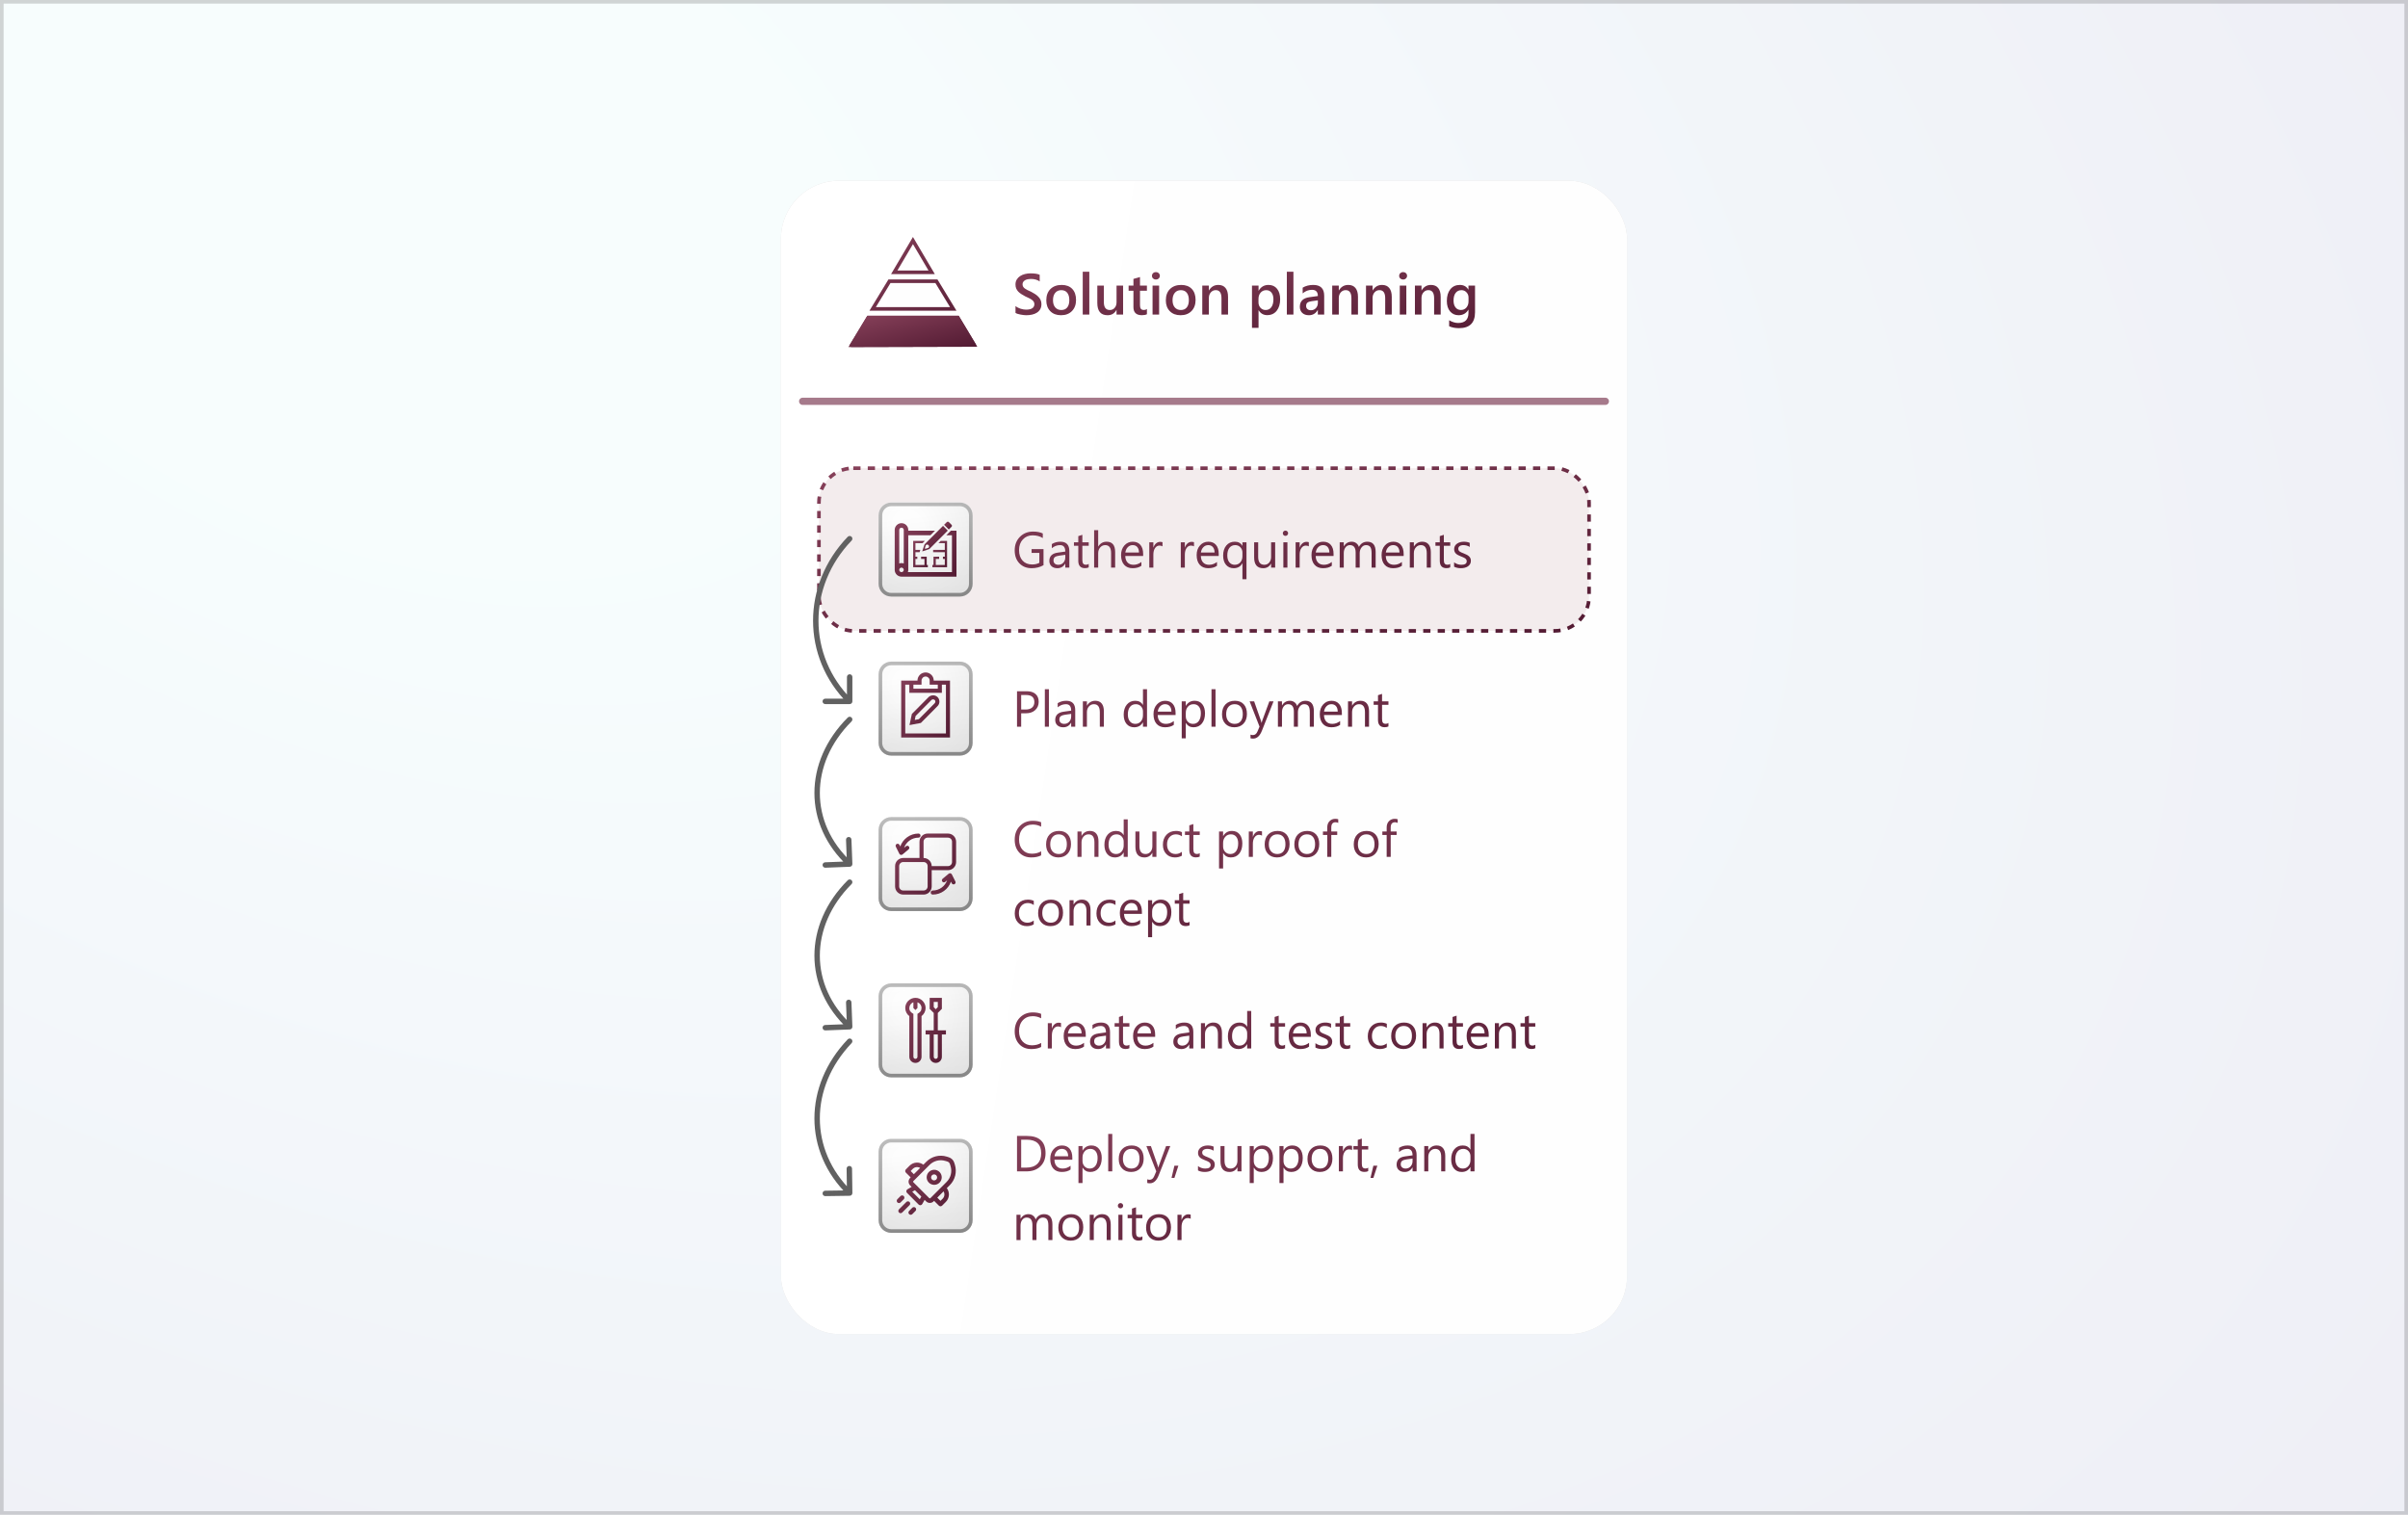 <svg width="666" height="419" viewBox="0 0 666 419" fill="none" xmlns="http://www.w3.org/2000/svg">
<rect width="666" height="419" fill="white"/>
<rect width="666" height="419" fill="url(#paint0_radial_34_14389)" fill-opacity="0.075"/>
<rect x="0.5" y="0.5" width="665" height="418" stroke="#333333" stroke-opacity="0.2"/>
<g filter="url(#filter0_f_34_14389)">
<rect x="216" y="50" width="234" height="319" rx="16" fill="#CCCCCC" fill-opacity="0.8"/>
</g>
<rect x="216" y="50" width="234" height="319" rx="16" fill="white"/>
<rect x="216" y="50" width="234" height="319" rx="16" fill="url(#paint1_linear_34_14389)" fill-opacity="0.33"/>
<rect x="226.5" y="129.5" width="213" height="45" rx="9.5" fill="#F3ECED" stroke="url(#paint2_linear_34_14389)" stroke-dasharray="2 2"/>
<path d="M280.867 86.555V84.641C281.039 84.797 281.242 84.938 281.477 85.062C281.716 85.188 281.969 85.294 282.234 85.383C282.5 85.466 282.766 85.531 283.031 85.578C283.297 85.625 283.542 85.648 283.766 85.648C284.547 85.648 285.128 85.518 285.508 85.258C285.893 84.997 286.086 84.62 286.086 84.125C286.086 83.859 286.021 83.63 285.891 83.438C285.766 83.24 285.589 83.06 285.359 82.898C285.13 82.737 284.859 82.583 284.547 82.438C284.24 82.287 283.909 82.13 283.555 81.969C283.174 81.766 282.82 81.56 282.492 81.352C282.164 81.143 281.878 80.914 281.633 80.664C281.393 80.409 281.203 80.122 281.062 79.805C280.927 79.487 280.859 79.115 280.859 78.688C280.859 78.162 280.977 77.706 281.211 77.32C281.451 76.93 281.763 76.609 282.148 76.359C282.539 76.104 282.982 75.917 283.477 75.797C283.971 75.672 284.477 75.609 284.992 75.609C286.164 75.609 287.018 75.742 287.555 76.008V77.844C286.919 77.385 286.102 77.156 285.102 77.156C284.826 77.156 284.549 77.182 284.273 77.234C284.003 77.287 283.758 77.372 283.539 77.492C283.326 77.612 283.151 77.766 283.016 77.953C282.88 78.141 282.812 78.367 282.812 78.633C282.812 78.883 282.865 79.099 282.969 79.281C283.073 79.463 283.224 79.63 283.422 79.781C283.625 79.932 283.87 80.081 284.156 80.227C284.448 80.367 284.784 80.521 285.164 80.688C285.555 80.891 285.922 81.104 286.266 81.328C286.615 81.552 286.919 81.799 287.18 82.07C287.445 82.341 287.654 82.643 287.805 82.977C287.961 83.305 288.039 83.68 288.039 84.102C288.039 84.669 287.924 85.148 287.695 85.539C287.466 85.93 287.156 86.247 286.766 86.492C286.38 86.737 285.935 86.914 285.43 87.023C284.924 87.133 284.391 87.188 283.828 87.188C283.641 87.188 283.409 87.172 283.133 87.141C282.862 87.115 282.583 87.073 282.297 87.016C282.01 86.963 281.74 86.898 281.484 86.82C281.229 86.742 281.023 86.654 280.867 86.555ZM293.445 87.188C292.211 87.188 291.224 86.815 290.484 86.07C289.75 85.32 289.383 84.328 289.383 83.094C289.383 81.75 289.766 80.701 290.531 79.945C291.302 79.19 292.339 78.812 293.641 78.812C294.891 78.812 295.865 79.18 296.562 79.914C297.26 80.648 297.609 81.667 297.609 82.969C297.609 84.245 297.232 85.268 296.477 86.039C295.727 86.805 294.716 87.188 293.445 87.188ZM293.531 80.258C292.823 80.258 292.263 80.505 291.852 81C291.44 81.495 291.234 82.177 291.234 83.047C291.234 83.885 291.443 84.547 291.859 85.031C292.276 85.51 292.833 85.75 293.531 85.75C294.245 85.75 294.792 85.513 295.172 85.039C295.557 84.565 295.75 83.891 295.75 83.016C295.75 82.135 295.557 81.456 295.172 80.977C294.792 80.497 294.245 80.258 293.531 80.258ZM301.281 87H299.461V75.156H301.281V87ZM310.625 87H308.812V85.734H308.781C308.255 86.703 307.438 87.188 306.328 87.188C304.438 87.188 303.492 86.052 303.492 83.781V79H305.305V83.594C305.305 85.031 305.859 85.75 306.969 85.75C307.505 85.75 307.945 85.552 308.289 85.156C308.638 84.76 308.812 84.242 308.812 83.602V79H310.625V87ZM317.211 86.914C316.857 87.091 316.391 87.18 315.812 87.18C314.26 87.18 313.484 86.435 313.484 84.945V80.422H312.148V79H313.484V77.148L315.297 76.633V79H317.211V80.422H315.297V84.422C315.297 84.896 315.383 85.234 315.555 85.438C315.727 85.641 316.013 85.742 316.414 85.742C316.721 85.742 316.987 85.654 317.211 85.477V86.914ZM319.688 77.32C319.391 77.32 319.135 77.224 318.922 77.031C318.714 76.838 318.609 76.594 318.609 76.297C318.609 76 318.714 75.753 318.922 75.555C319.135 75.357 319.391 75.258 319.688 75.258C319.995 75.258 320.255 75.357 320.469 75.555C320.682 75.753 320.789 76 320.789 76.297C320.789 76.578 320.682 76.82 320.469 77.023C320.255 77.221 319.995 77.32 319.688 77.32ZM320.586 87H318.773V79H320.586V87ZM326.508 87.188C325.273 87.188 324.286 86.815 323.547 86.07C322.812 85.32 322.445 84.328 322.445 83.094C322.445 81.75 322.828 80.701 323.594 79.945C324.365 79.19 325.401 78.812 326.703 78.812C327.953 78.812 328.927 79.18 329.625 79.914C330.323 80.648 330.672 81.667 330.672 82.969C330.672 84.245 330.294 85.268 329.539 86.039C328.789 86.805 327.779 87.188 326.508 87.188ZM326.594 80.258C325.885 80.258 325.326 80.505 324.914 81C324.503 81.495 324.297 82.177 324.297 83.047C324.297 83.885 324.505 84.547 324.922 85.031C325.339 85.51 325.896 85.75 326.594 85.75C327.307 85.75 327.854 85.513 328.234 85.039C328.62 84.565 328.812 83.891 328.812 83.016C328.812 82.135 328.62 81.456 328.234 80.977C327.854 80.497 327.307 80.258 326.594 80.258ZM339.648 87H337.836V82.492C337.836 80.997 337.307 80.25 336.25 80.25C335.698 80.25 335.242 80.458 334.883 80.875C334.523 81.287 334.344 81.807 334.344 82.438V87H332.523V79H334.344V80.328H334.375C334.974 79.318 335.839 78.812 336.969 78.812C337.839 78.812 338.503 79.096 338.961 79.664C339.419 80.227 339.648 81.042 339.648 82.109V87ZM348.117 85.82H348.086V90.68H346.273V79H348.086V80.406H348.117C348.737 79.344 349.643 78.812 350.836 78.812C351.852 78.812 352.643 79.169 353.211 79.883C353.779 80.596 354.062 81.555 354.062 82.758C354.062 84.091 353.742 85.159 353.102 85.961C352.461 86.763 351.586 87.164 350.477 87.164C349.456 87.164 348.669 86.716 348.117 85.82ZM348.07 82.664V83.656C348.07 84.24 348.255 84.734 348.625 85.141C349 85.547 349.474 85.75 350.047 85.75C350.719 85.75 351.245 85.49 351.625 84.969C352.01 84.443 352.203 83.711 352.203 82.773C352.203 81.987 352.023 81.372 351.664 80.93C351.31 80.482 350.828 80.258 350.219 80.258C349.573 80.258 349.052 80.487 348.656 80.945C348.266 81.404 348.07 81.977 348.07 82.664ZM357.734 87H355.914V75.156H357.734V87ZM366.242 87H364.484V85.75H364.453C363.901 86.708 363.091 87.188 362.023 87.188C361.237 87.188 360.62 86.974 360.172 86.547C359.729 86.12 359.508 85.555 359.508 84.852C359.508 83.341 360.378 82.461 362.117 82.211L364.492 81.875C364.492 80.734 363.951 80.164 362.867 80.164C361.914 80.164 361.055 80.492 360.289 81.148V79.562C361.133 79.062 362.107 78.812 363.211 78.812C365.232 78.812 366.242 79.807 366.242 81.797V87ZM364.492 83.07L362.812 83.305C362.292 83.372 361.898 83.5 361.633 83.688C361.372 83.87 361.242 84.193 361.242 84.656C361.242 84.995 361.362 85.273 361.602 85.492C361.846 85.706 362.172 85.812 362.578 85.812C363.13 85.812 363.586 85.62 363.945 85.234C364.31 84.844 364.492 84.354 364.492 83.766V83.07ZM375.586 87H373.773V82.492C373.773 80.997 373.245 80.25 372.188 80.25C371.635 80.25 371.18 80.458 370.82 80.875C370.461 81.287 370.281 81.807 370.281 82.438V87H368.461V79H370.281V80.328H370.312C370.911 79.318 371.776 78.812 372.906 78.812C373.776 78.812 374.44 79.096 374.898 79.664C375.357 80.227 375.586 81.042 375.586 82.109V87ZM384.93 87H383.117V82.492C383.117 80.997 382.589 80.25 381.531 80.25C380.979 80.25 380.523 80.458 380.164 80.875C379.805 81.287 379.625 81.807 379.625 82.438V87H377.805V79H379.625V80.328H379.656C380.255 79.318 381.12 78.812 382.25 78.812C383.12 78.812 383.784 79.096 384.242 79.664C384.701 80.227 384.93 81.042 384.93 82.109V87ZM388.062 77.32C387.766 77.32 387.51 77.224 387.297 77.031C387.089 76.838 386.984 76.594 386.984 76.297C386.984 76 387.089 75.753 387.297 75.555C387.51 75.357 387.766 75.258 388.062 75.258C388.37 75.258 388.63 75.357 388.844 75.555C389.057 75.753 389.164 76 389.164 76.297C389.164 76.578 389.057 76.82 388.844 77.023C388.63 77.221 388.37 77.32 388.062 77.32ZM388.961 87H387.148V79H388.961V87ZM398.461 87H396.648V82.492C396.648 80.997 396.12 80.25 395.062 80.25C394.51 80.25 394.055 80.458 393.695 80.875C393.336 81.287 393.156 81.807 393.156 82.438V87H391.336V79H393.156V80.328H393.188C393.786 79.318 394.651 78.812 395.781 78.812C396.651 78.812 397.315 79.096 397.773 79.664C398.232 80.227 398.461 81.042 398.461 82.109V87ZM407.961 86.359C407.961 89.297 406.484 90.766 403.531 90.766C402.49 90.766 401.581 90.591 400.805 90.242V88.586C401.68 89.086 402.51 89.336 403.297 89.336C405.198 89.336 406.148 88.401 406.148 86.531V85.656H406.117C405.518 86.677 404.617 87.188 403.414 87.188C402.44 87.188 401.654 86.833 401.055 86.125C400.461 85.412 400.164 84.456 400.164 83.258C400.164 81.898 400.484 80.818 401.125 80.016C401.766 79.213 402.646 78.812 403.766 78.812C404.823 78.812 405.607 79.245 406.117 80.109H406.148V79H407.961V86.359ZM406.164 83.336V82.297C406.164 81.734 405.977 81.255 405.602 80.859C405.232 80.458 404.768 80.258 404.211 80.258C403.523 80.258 402.984 80.513 402.594 81.023C402.208 81.529 402.016 82.237 402.016 83.148C402.016 83.935 402.201 84.565 402.57 85.039C402.945 85.508 403.44 85.742 404.055 85.742C404.68 85.742 405.188 85.518 405.578 85.07C405.969 84.617 406.164 84.039 406.164 83.336Z" fill="url(#paint3_linear_34_14389)"/>
<path d="M222 111L444 111" stroke="#78364F" stroke-opacity="0.66" stroke-width="2" stroke-linecap="round"/>
<path d="M288.613 156.33C287.629 156.886 286.535 157.164 285.332 157.164C283.933 157.164 282.8 156.713 281.935 155.811C281.073 154.908 280.643 153.714 280.643 152.229C280.643 150.711 281.121 149.467 282.078 148.496C283.04 147.521 284.257 147.033 285.729 147.033C286.795 147.033 287.69 147.206 288.415 147.553V148.824C287.622 148.323 286.683 148.072 285.599 148.072C284.5 148.072 283.6 148.451 282.898 149.207C282.197 149.964 281.846 150.943 281.846 152.146C281.846 153.386 282.172 154.361 282.823 155.072C283.475 155.779 284.359 156.132 285.476 156.132C286.241 156.132 286.904 155.979 287.465 155.674V152.926H285.318V151.887H288.613V156.33ZM295.757 157H294.636V155.906H294.608C294.121 156.745 293.403 157.164 292.455 157.164C291.758 157.164 291.211 156.979 290.814 156.61C290.423 156.241 290.227 155.751 290.227 155.141C290.227 153.833 290.997 153.072 292.537 152.857L294.636 152.563C294.636 151.374 294.155 150.779 293.193 150.779C292.35 150.779 291.589 151.066 290.91 151.641V150.492C291.598 150.055 292.391 149.836 293.289 149.836C294.934 149.836 295.757 150.706 295.757 152.447V157ZM294.636 153.459L292.947 153.691C292.428 153.764 292.036 153.894 291.771 154.081C291.507 154.263 291.375 154.589 291.375 155.059C291.375 155.4 291.496 155.681 291.737 155.899C291.983 156.114 292.309 156.221 292.715 156.221C293.271 156.221 293.729 156.027 294.089 155.64C294.453 155.248 294.636 154.753 294.636 154.156V153.459ZM301.116 156.932C300.852 157.077 300.503 157.15 300.07 157.15C298.844 157.15 298.231 156.467 298.231 155.1V150.957H297.028V150H298.231V148.291L299.353 147.929V150H301.116V150.957H299.353V154.901C299.353 155.371 299.432 155.706 299.592 155.906C299.751 156.107 300.016 156.207 300.385 156.207C300.667 156.207 300.911 156.13 301.116 155.975V156.932ZM308.424 157H307.303V152.967C307.303 151.508 306.76 150.779 305.676 150.779C305.129 150.779 304.669 150.991 304.295 151.415C303.921 151.834 303.734 152.374 303.734 153.035V157H302.613V146.637H303.734V151.162H303.762C304.299 150.278 305.065 149.836 306.059 149.836C307.635 149.836 308.424 150.786 308.424 152.687V157ZM316.169 153.78H311.227C311.245 154.56 311.454 155.161 311.855 155.585C312.257 156.009 312.808 156.221 313.51 156.221C314.298 156.221 315.023 155.961 315.684 155.441V156.494C315.068 156.941 314.255 157.164 313.243 157.164C312.254 157.164 311.477 156.847 310.912 156.214C310.347 155.576 310.064 154.68 310.064 153.527C310.064 152.438 310.372 151.552 310.987 150.868C311.607 150.18 312.375 149.836 313.291 149.836C314.207 149.836 314.916 150.132 315.417 150.725C315.918 151.317 316.169 152.14 316.169 153.192V153.78ZM315.021 152.83C315.016 152.183 314.859 151.679 314.549 151.319C314.243 150.959 313.817 150.779 313.271 150.779C312.742 150.779 312.293 150.968 311.924 151.347C311.555 151.725 311.327 152.219 311.24 152.83H315.021ZM321.521 151.135C321.326 150.984 321.043 150.909 320.674 150.909C320.195 150.909 319.794 151.135 319.471 151.586C319.152 152.037 318.992 152.652 318.992 153.432V157H317.871V150H318.992V151.442H319.02C319.179 150.95 319.423 150.567 319.751 150.294C320.079 150.016 320.446 149.877 320.852 149.877C321.143 149.877 321.367 149.909 321.521 149.973V151.135ZM330.23 151.135C330.035 150.984 329.752 150.909 329.383 150.909C328.904 150.909 328.503 151.135 328.18 151.586C327.861 152.037 327.701 152.652 327.701 153.432V157H326.58V150H327.701V151.442H327.729C327.888 150.95 328.132 150.567 328.46 150.294C328.788 150.016 329.155 149.877 329.561 149.877C329.852 149.877 330.076 149.909 330.23 149.973V151.135ZM337.073 153.78H332.131C332.149 154.56 332.359 155.161 332.76 155.585C333.161 156.009 333.712 156.221 334.414 156.221C335.202 156.221 335.927 155.961 336.588 155.441V156.494C335.973 156.941 335.159 157.164 334.147 157.164C333.159 157.164 332.382 156.847 331.816 156.214C331.251 155.576 330.969 154.68 330.969 153.527C330.969 152.438 331.276 151.552 331.892 150.868C332.511 150.18 333.279 149.836 334.195 149.836C335.111 149.836 335.82 150.132 336.321 150.725C336.823 151.317 337.073 152.14 337.073 153.192V153.78ZM335.925 152.83C335.92 152.183 335.763 151.679 335.453 151.319C335.148 150.959 334.722 150.779 334.175 150.779C333.646 150.779 333.197 150.968 332.828 151.347C332.459 151.725 332.231 152.219 332.145 152.83H335.925ZM344.75 160.22H343.629V155.797H343.602C343.114 156.708 342.316 157.164 341.209 157.164C340.329 157.164 339.623 156.852 339.09 156.228C338.561 155.599 338.297 154.744 338.297 153.664C338.297 152.502 338.589 151.575 339.172 150.882C339.755 150.185 340.539 149.836 341.523 149.836C342.48 149.836 343.173 150.214 343.602 150.971H343.629V150H344.75V160.22ZM343.629 153.849V152.83C343.629 152.256 343.44 151.771 343.062 151.374C342.688 150.978 342.212 150.779 341.633 150.779C340.958 150.779 340.425 151.03 340.033 151.531C339.641 152.028 339.445 152.73 339.445 153.637C339.445 154.443 339.634 155.077 340.013 155.537C340.391 155.993 340.879 156.221 341.476 156.221C342.132 156.221 342.654 155.997 343.041 155.551C343.433 155.1 343.629 154.532 343.629 153.849ZM352.68 157H351.559V155.893H351.531C351.066 156.74 350.346 157.164 349.371 157.164C347.703 157.164 346.869 156.171 346.869 154.184V150H347.983V154.006C347.983 155.482 348.549 156.221 349.679 156.221C350.226 156.221 350.674 156.02 351.025 155.619C351.381 155.214 351.559 154.685 351.559 154.033V150H352.68V157ZM355.523 148.223C355.323 148.223 355.152 148.154 355.011 148.018C354.869 147.881 354.799 147.708 354.799 147.498C354.799 147.288 354.869 147.115 355.011 146.979C355.152 146.837 355.323 146.767 355.523 146.767C355.729 146.767 355.902 146.837 356.043 146.979C356.189 147.115 356.262 147.288 356.262 147.498C356.262 147.699 356.189 147.869 356.043 148.011C355.902 148.152 355.729 148.223 355.523 148.223ZM356.07 157H354.949V150H356.07V157ZM361.99 151.135C361.794 150.984 361.512 150.909 361.143 150.909C360.664 150.909 360.263 151.135 359.939 151.586C359.62 152.037 359.461 152.652 359.461 153.432V157H358.34V150H359.461V151.442H359.488C359.648 150.95 359.892 150.567 360.22 150.294C360.548 150.016 360.915 149.877 361.32 149.877C361.612 149.877 361.835 149.909 361.99 149.973V151.135ZM368.833 153.78H363.891C363.909 154.56 364.118 155.161 364.52 155.585C364.921 156.009 365.472 156.221 366.174 156.221C366.962 156.221 367.687 155.961 368.348 155.441V156.494C367.732 156.941 366.919 157.164 365.907 157.164C364.918 157.164 364.141 156.847 363.576 156.214C363.011 155.576 362.729 154.68 362.729 153.527C362.729 152.438 363.036 151.552 363.651 150.868C364.271 150.18 365.039 149.836 365.955 149.836C366.871 149.836 367.58 150.132 368.081 150.725C368.582 151.317 368.833 152.14 368.833 153.192V153.78ZM367.685 152.83C367.68 152.183 367.523 151.679 367.213 151.319C366.908 150.959 366.481 150.779 365.935 150.779C365.406 150.779 364.957 150.968 364.588 151.347C364.219 151.725 363.991 152.219 363.904 152.83H367.685ZM380.475 157H379.354V152.98C379.354 152.206 379.233 151.645 378.991 151.299C378.754 150.952 378.353 150.779 377.788 150.779C377.31 150.779 376.902 150.998 376.564 151.436C376.232 151.873 376.065 152.397 376.065 153.008V157H374.944V152.844C374.944 151.467 374.413 150.779 373.352 150.779C372.859 150.779 372.454 150.987 372.135 151.401C371.816 151.812 371.656 152.347 371.656 153.008V157H370.535V150H371.656V151.107H371.684C372.18 150.26 372.905 149.836 373.857 149.836C374.336 149.836 374.753 149.97 375.108 150.239C375.464 150.504 375.708 150.852 375.84 151.285C376.359 150.319 377.134 149.836 378.164 149.836C379.704 149.836 380.475 150.786 380.475 152.687V157ZM388.22 153.78H383.277C383.296 154.56 383.505 155.161 383.906 155.585C384.307 156.009 384.859 156.221 385.561 156.221C386.349 156.221 387.074 155.961 387.734 155.441V156.494C387.119 156.941 386.306 157.164 385.294 157.164C384.305 157.164 383.528 156.847 382.963 156.214C382.398 155.576 382.115 154.68 382.115 153.527C382.115 152.438 382.423 151.552 383.038 150.868C383.658 150.18 384.426 149.836 385.342 149.836C386.258 149.836 386.966 150.132 387.468 150.725C387.969 151.317 388.22 152.14 388.22 153.192V153.78ZM387.071 152.83C387.067 152.183 386.91 151.679 386.6 151.319C386.294 150.959 385.868 150.779 385.321 150.779C384.793 150.779 384.344 150.968 383.975 151.347C383.605 151.725 383.378 152.219 383.291 152.83H387.071ZM395.732 157H394.611V153.008C394.611 151.522 394.069 150.779 392.984 150.779C392.424 150.779 391.959 150.991 391.59 151.415C391.225 151.834 391.043 152.365 391.043 153.008V157H389.922V150H391.043V151.162H391.07C391.599 150.278 392.365 149.836 393.367 149.836C394.133 149.836 394.718 150.084 395.124 150.581C395.53 151.073 395.732 151.786 395.732 152.721V157ZM401.099 156.932C400.834 157.077 400.486 157.15 400.053 157.15C398.827 157.15 398.214 156.467 398.214 155.1V150.957H397.011V150H398.214V148.291L399.335 147.929V150H401.099V150.957H399.335V154.901C399.335 155.371 399.415 155.706 399.574 155.906C399.734 156.107 399.998 156.207 400.367 156.207C400.65 156.207 400.894 156.13 401.099 155.975V156.932ZM402.172 156.747V155.544C402.783 155.995 403.455 156.221 404.188 156.221C405.173 156.221 405.665 155.893 405.665 155.236C405.665 155.049 405.622 154.892 405.535 154.765C405.453 154.632 405.339 154.516 405.193 154.416C405.052 154.316 404.883 154.227 404.688 154.149C404.496 154.067 404.289 153.983 404.065 153.896C403.756 153.773 403.482 153.65 403.245 153.527C403.013 153.4 402.817 153.258 402.657 153.104C402.502 152.944 402.384 152.764 402.302 152.563C402.224 152.363 402.186 152.128 402.186 151.859C402.186 151.531 402.261 151.242 402.411 150.991C402.562 150.736 402.762 150.524 403.013 150.355C403.263 150.182 403.548 150.052 403.867 149.966C404.191 149.879 404.523 149.836 404.865 149.836C405.471 149.836 406.014 149.941 406.492 150.15V151.285C405.977 150.948 405.385 150.779 404.715 150.779C404.505 150.779 404.316 150.804 404.147 150.854C403.979 150.9 403.833 150.966 403.71 151.053C403.591 151.139 403.498 151.244 403.43 151.367C403.366 151.486 403.334 151.618 403.334 151.764C403.334 151.946 403.366 152.099 403.43 152.222C403.498 152.345 403.596 152.454 403.724 152.55C403.851 152.646 404.006 152.732 404.188 152.81C404.371 152.887 404.578 152.971 404.811 153.062C405.12 153.181 405.398 153.304 405.645 153.432C405.891 153.555 406.1 153.696 406.273 153.855C406.447 154.01 406.579 154.19 406.67 154.396C406.766 154.601 406.813 154.844 406.813 155.127C406.813 155.473 406.736 155.774 406.581 156.029C406.431 156.285 406.228 156.496 405.973 156.665C405.717 156.834 405.424 156.959 405.091 157.041C404.758 157.123 404.41 157.164 404.045 157.164C403.325 157.164 402.701 157.025 402.172 156.747Z" fill="url(#paint4_linear_34_14389)"/>
<path d="M287.957 236.59C287.232 236.973 286.33 237.164 285.25 237.164C283.855 237.164 282.739 236.715 281.9 235.817C281.062 234.92 280.643 233.742 280.643 232.283C280.643 230.715 281.114 229.449 282.058 228.482C283.001 227.516 284.197 227.033 285.646 227.033C286.576 227.033 287.346 227.168 287.957 227.437V228.66C287.255 228.268 286.48 228.072 285.633 228.072C284.507 228.072 283.593 228.448 282.892 229.2C282.194 229.952 281.846 230.957 281.846 232.215C281.846 233.409 282.172 234.361 282.823 235.072C283.479 235.779 284.339 236.132 285.4 236.132C286.385 236.132 287.237 235.913 287.957 235.476V236.59ZM292.729 237.164C291.694 237.164 290.867 236.838 290.247 236.187C289.632 235.53 289.324 234.662 289.324 233.582C289.324 232.406 289.646 231.488 290.288 230.827C290.931 230.166 291.799 229.836 292.893 229.836C293.936 229.836 294.75 230.157 295.333 230.8C295.921 231.442 296.215 232.333 296.215 233.473C296.215 234.589 295.898 235.485 295.265 236.159C294.636 236.829 293.79 237.164 292.729 237.164ZM292.811 230.779C292.09 230.779 291.521 231.025 291.102 231.518C290.682 232.005 290.473 232.68 290.473 233.541C290.473 234.37 290.685 235.024 291.108 235.503C291.532 235.981 292.1 236.221 292.811 236.221C293.535 236.221 294.091 235.986 294.479 235.517C294.87 235.047 295.066 234.38 295.066 233.514C295.066 232.639 294.87 231.964 294.479 231.49C294.091 231.016 293.535 230.779 292.811 230.779ZM303.816 237H302.695V233.008C302.695 231.522 302.153 230.779 301.068 230.779C300.508 230.779 300.043 230.991 299.674 231.415C299.309 231.834 299.127 232.365 299.127 233.008V237H298.006V230H299.127V231.162H299.154C299.683 230.278 300.449 229.836 301.451 229.836C302.217 229.836 302.802 230.084 303.208 230.581C303.614 231.073 303.816 231.786 303.816 232.721V237ZM311.91 237H310.789V235.811H310.762C310.242 236.713 309.44 237.164 308.355 237.164C307.476 237.164 306.772 236.852 306.243 236.228C305.719 235.599 305.457 234.744 305.457 233.664C305.457 232.507 305.749 231.579 306.332 230.882C306.915 230.185 307.692 229.836 308.663 229.836C309.625 229.836 310.324 230.214 310.762 230.971H310.789V226.637H311.91V237ZM310.789 233.835V232.803C310.789 232.238 310.602 231.759 310.229 231.367C309.855 230.975 309.381 230.779 308.807 230.779C308.123 230.779 307.585 231.03 307.193 231.531C306.801 232.033 306.605 232.725 306.605 233.609C306.605 234.416 306.792 235.054 307.166 235.523C307.544 235.988 308.05 236.221 308.684 236.221C309.308 236.221 309.814 235.995 310.201 235.544C310.593 235.093 310.789 234.523 310.789 233.835ZM319.84 237H318.719V235.893H318.691C318.227 236.74 317.507 237.164 316.531 237.164C314.863 237.164 314.029 236.171 314.029 234.184V230H315.144V234.006C315.144 235.482 315.709 236.221 316.839 236.221C317.386 236.221 317.835 236.02 318.186 235.619C318.541 235.214 318.719 234.685 318.719 234.033V230H319.84V237ZM326.881 236.679C326.343 237.002 325.705 237.164 324.967 237.164C323.969 237.164 323.162 236.84 322.547 236.193C321.936 235.542 321.631 234.699 321.631 233.664C321.631 232.511 321.961 231.586 322.622 230.889C323.283 230.187 324.165 229.836 325.268 229.836C325.883 229.836 326.425 229.95 326.895 230.178V231.326C326.375 230.962 325.819 230.779 325.227 230.779C324.511 230.779 323.923 231.037 323.463 231.552C323.007 232.062 322.779 232.734 322.779 233.568C322.779 234.389 322.993 235.036 323.422 235.51C323.855 235.984 324.434 236.221 325.158 236.221C325.769 236.221 326.343 236.018 326.881 235.612V236.679ZM331.823 236.932C331.559 237.077 331.21 237.15 330.777 237.15C329.551 237.15 328.938 236.467 328.938 235.1V230.957H327.735V230H328.938V228.291L330.06 227.929V230H331.823V230.957H330.06V234.901C330.06 235.371 330.139 235.706 330.299 235.906C330.458 236.107 330.723 236.207 331.092 236.207C331.374 236.207 331.618 236.13 331.823 235.975V236.932ZM338.311 235.988H338.283V240.22H337.162V230H338.283V231.23H338.311C338.862 230.301 339.669 229.836 340.73 229.836C341.633 229.836 342.337 230.15 342.843 230.779C343.349 231.404 343.602 232.242 343.602 233.295C343.602 234.466 343.317 235.405 342.747 236.111C342.177 236.813 341.398 237.164 340.409 237.164C339.502 237.164 338.803 236.772 338.311 235.988ZM338.283 233.165V234.143C338.283 234.721 338.47 235.214 338.844 235.619C339.222 236.02 339.701 236.221 340.279 236.221C340.958 236.221 341.489 235.961 341.872 235.441C342.259 234.922 342.453 234.2 342.453 233.274C342.453 232.495 342.273 231.884 341.913 231.442C341.553 231 341.065 230.779 340.45 230.779C339.799 230.779 339.274 231.007 338.878 231.463C338.481 231.914 338.283 232.481 338.283 233.165ZM349.043 231.135C348.847 230.984 348.564 230.909 348.195 230.909C347.717 230.909 347.316 231.135 346.992 231.586C346.673 232.037 346.514 232.652 346.514 233.432V237H345.393V230H346.514V231.442H346.541C346.701 230.95 346.944 230.567 347.272 230.294C347.601 230.016 347.967 229.877 348.373 229.877C348.665 229.877 348.888 229.909 349.043 229.973V231.135ZM353.186 237.164C352.151 237.164 351.324 236.838 350.704 236.187C350.089 235.53 349.781 234.662 349.781 233.582C349.781 232.406 350.103 231.488 350.745 230.827C351.388 230.166 352.256 229.836 353.35 229.836C354.393 229.836 355.207 230.157 355.79 230.8C356.378 231.442 356.672 232.333 356.672 233.473C356.672 234.589 356.355 235.485 355.722 236.159C355.093 236.829 354.247 237.164 353.186 237.164ZM353.268 230.779C352.548 230.779 351.978 231.025 351.559 231.518C351.139 232.005 350.93 232.68 350.93 233.541C350.93 234.37 351.142 235.024 351.565 235.503C351.989 235.981 352.557 236.221 353.268 236.221C353.992 236.221 354.548 235.986 354.936 235.517C355.327 235.047 355.523 234.38 355.523 233.514C355.523 232.639 355.327 231.964 354.936 231.49C354.548 231.016 353.992 230.779 353.268 230.779ZM361.389 237.164C360.354 237.164 359.527 236.838 358.907 236.187C358.292 235.53 357.984 234.662 357.984 233.582C357.984 232.406 358.306 231.488 358.948 230.827C359.591 230.166 360.459 229.836 361.553 229.836C362.596 229.836 363.41 230.157 363.993 230.8C364.581 231.442 364.875 232.333 364.875 233.473C364.875 234.589 364.558 235.485 363.925 236.159C363.296 236.829 362.451 237.164 361.389 237.164ZM361.471 230.779C360.751 230.779 360.181 231.025 359.762 231.518C359.342 232.005 359.133 232.68 359.133 233.541C359.133 234.37 359.345 235.024 359.769 235.503C360.192 235.981 360.76 236.221 361.471 236.221C362.195 236.221 362.751 235.986 363.139 235.517C363.531 235.047 363.727 234.38 363.727 233.514C363.727 232.639 363.531 231.964 363.139 231.49C362.751 231.016 362.195 230.779 361.471 230.779ZM370.125 227.621C369.906 227.498 369.658 227.437 369.38 227.437C368.596 227.437 368.204 227.931 368.204 228.92V230H369.845V230.957H368.204V237H367.09V230.957H365.894V230H367.09V228.865C367.09 228.132 367.302 227.553 367.726 227.129C368.149 226.701 368.678 226.486 369.312 226.486C369.653 226.486 369.924 226.527 370.125 226.609V227.621ZM377.822 237.164C376.788 237.164 375.961 236.838 375.341 236.187C374.726 235.53 374.418 234.662 374.418 233.582C374.418 232.406 374.739 231.488 375.382 230.827C376.024 230.166 376.893 229.836 377.986 229.836C379.03 229.836 379.843 230.157 380.427 230.8C381.015 231.442 381.309 232.333 381.309 233.473C381.309 234.589 380.992 235.485 380.358 236.159C379.729 236.829 378.884 237.164 377.822 237.164ZM377.904 230.779C377.184 230.779 376.615 231.025 376.195 231.518C375.776 232.005 375.566 232.68 375.566 233.541C375.566 234.37 375.778 235.024 376.202 235.503C376.626 235.981 377.193 236.221 377.904 236.221C378.629 236.221 379.185 235.986 379.572 235.517C379.964 235.047 380.16 234.38 380.16 233.514C380.16 232.639 379.964 231.964 379.572 231.49C379.185 231.016 378.629 230.779 377.904 230.779ZM386.559 227.621C386.34 227.498 386.091 227.437 385.813 227.437C385.03 227.437 384.638 227.931 384.638 228.92V230H386.278V230.957H384.638V237H383.523V230.957H382.327V230H383.523V228.865C383.523 228.132 383.735 227.553 384.159 227.129C384.583 226.701 385.112 226.486 385.745 226.486C386.087 226.486 386.358 226.527 386.559 226.609V227.621ZM285.906 255.679C285.368 256.002 284.73 256.164 283.992 256.164C282.994 256.164 282.188 255.84 281.572 255.193C280.962 254.542 280.656 253.699 280.656 252.664C280.656 251.511 280.987 250.586 281.647 249.889C282.308 249.187 283.19 248.836 284.293 248.836C284.908 248.836 285.451 248.95 285.92 249.178V250.326C285.4 249.962 284.844 249.779 284.252 249.779C283.536 249.779 282.949 250.037 282.488 250.552C282.033 251.062 281.805 251.734 281.805 252.568C281.805 253.389 282.019 254.036 282.447 254.51C282.88 254.984 283.459 255.221 284.184 255.221C284.794 255.221 285.368 255.018 285.906 254.612V255.679ZM290.527 256.164C289.493 256.164 288.666 255.838 288.046 255.187C287.431 254.53 287.123 253.662 287.123 252.582C287.123 251.406 287.444 250.488 288.087 249.827C288.729 249.166 289.598 248.836 290.691 248.836C291.735 248.836 292.549 249.157 293.132 249.8C293.72 250.442 294.014 251.333 294.014 252.473C294.014 253.589 293.697 254.485 293.063 255.159C292.435 255.829 291.589 256.164 290.527 256.164ZM290.609 249.779C289.889 249.779 289.32 250.025 288.9 250.518C288.481 251.005 288.271 251.68 288.271 252.541C288.271 253.37 288.483 254.024 288.907 254.503C289.331 254.981 289.898 255.221 290.609 255.221C291.334 255.221 291.89 254.986 292.277 254.517C292.669 254.047 292.865 253.38 292.865 252.514C292.865 251.639 292.669 250.964 292.277 250.49C291.89 250.016 291.334 249.779 290.609 249.779ZM301.615 256H300.494V252.008C300.494 250.522 299.952 249.779 298.867 249.779C298.307 249.779 297.842 249.991 297.473 250.415C297.108 250.834 296.926 251.365 296.926 252.008V256H295.805V249H296.926V250.162H296.953C297.482 249.278 298.247 248.836 299.25 248.836C300.016 248.836 300.601 249.084 301.007 249.581C301.412 250.073 301.615 250.786 301.615 251.721V256ZM308.506 255.679C307.968 256.002 307.33 256.164 306.592 256.164C305.594 256.164 304.787 255.84 304.172 255.193C303.561 254.542 303.256 253.699 303.256 252.664C303.256 251.511 303.586 250.586 304.247 249.889C304.908 249.187 305.79 248.836 306.893 248.836C307.508 248.836 308.05 248.95 308.52 249.178V250.326C308 249.962 307.444 249.779 306.852 249.779C306.136 249.779 305.548 250.037 305.088 250.552C304.632 251.062 304.404 251.734 304.404 252.568C304.404 253.389 304.618 254.036 305.047 254.51C305.48 254.984 306.059 255.221 306.783 255.221C307.394 255.221 307.968 255.018 308.506 254.612V255.679ZM315.827 252.78H310.885C310.903 253.56 311.113 254.161 311.514 254.585C311.915 255.009 312.466 255.221 313.168 255.221C313.956 255.221 314.681 254.961 315.342 254.441V255.494C314.727 255.941 313.913 256.164 312.901 256.164C311.912 256.164 311.135 255.847 310.57 255.214C310.005 254.576 309.723 253.68 309.723 252.527C309.723 251.438 310.03 250.552 310.646 249.868C311.265 249.18 312.033 248.836 312.949 248.836C313.865 248.836 314.574 249.132 315.075 249.725C315.576 250.317 315.827 251.14 315.827 252.192V252.78ZM314.679 251.83C314.674 251.183 314.517 250.679 314.207 250.319C313.902 249.959 313.476 249.779 312.929 249.779C312.4 249.779 311.951 249.968 311.582 250.347C311.213 250.725 310.985 251.219 310.898 251.83H314.679ZM318.678 254.988H318.65V259.22H317.529V249H318.65V250.23H318.678C319.229 249.301 320.036 248.836 321.098 248.836C322 248.836 322.704 249.15 323.21 249.779C323.716 250.404 323.969 251.242 323.969 252.295C323.969 253.466 323.684 254.405 323.114 255.111C322.545 255.813 321.765 256.164 320.776 256.164C319.869 256.164 319.17 255.772 318.678 254.988ZM318.65 252.165V253.143C318.65 253.721 318.837 254.214 319.211 254.619C319.589 255.02 320.068 255.221 320.646 255.221C321.326 255.221 321.856 254.961 322.239 254.441C322.627 253.922 322.82 253.2 322.82 252.274C322.82 251.495 322.64 250.884 322.28 250.442C321.92 250 321.433 249.779 320.817 249.779C320.166 249.779 319.642 250.007 319.245 250.463C318.849 250.914 318.65 251.481 318.65 252.165ZM329.007 255.932C328.743 256.077 328.394 256.15 327.961 256.15C326.735 256.15 326.122 255.467 326.122 254.1V249.957H324.919V249H326.122V247.291L327.243 246.929V249H329.007V249.957H327.243V253.901C327.243 254.371 327.323 254.706 327.482 254.906C327.642 255.107 327.906 255.207 328.275 255.207C328.558 255.207 328.802 255.13 329.007 254.975V255.932Z" fill="url(#paint5_linear_34_14389)"/>
<path d="M282.434 197.295V201H281.285V191.197H283.979C285.027 191.197 285.838 191.452 286.412 191.963C286.991 192.473 287.28 193.193 287.28 194.123C287.28 195.053 286.959 195.814 286.316 196.406C285.678 196.999 284.815 197.295 283.726 197.295H282.434ZM282.434 192.236V196.256H283.637C284.43 196.256 285.034 196.076 285.448 195.716C285.868 195.351 286.077 194.839 286.077 194.178C286.077 192.883 285.312 192.236 283.78 192.236H282.434ZM290.104 201H288.982V190.637H290.104V201ZM297.384 201H296.263V199.906H296.235C295.748 200.745 295.03 201.164 294.082 201.164C293.385 201.164 292.838 200.979 292.441 200.61C292.049 200.241 291.854 199.751 291.854 199.141C291.854 197.833 292.624 197.072 294.164 196.857L296.263 196.563C296.263 195.374 295.782 194.779 294.82 194.779C293.977 194.779 293.216 195.066 292.537 195.641V194.492C293.225 194.055 294.018 193.836 294.916 193.836C296.561 193.836 297.384 194.706 297.384 196.447V201ZM296.263 197.459L294.574 197.691C294.055 197.764 293.663 197.894 293.398 198.081C293.134 198.263 293.002 198.589 293.002 199.059C293.002 199.4 293.123 199.681 293.364 199.899C293.61 200.114 293.936 200.221 294.342 200.221C294.898 200.221 295.356 200.027 295.716 199.64C296.08 199.248 296.263 198.753 296.263 198.156V197.459ZM305.307 201H304.186V197.008C304.186 195.522 303.643 194.779 302.559 194.779C301.998 194.779 301.533 194.991 301.164 195.415C300.799 195.834 300.617 196.365 300.617 197.008V201H299.496V194H300.617V195.162H300.645C301.173 194.278 301.939 193.836 302.941 193.836C303.707 193.836 304.293 194.084 304.698 194.581C305.104 195.073 305.307 195.786 305.307 196.721V201ZM317.242 201H316.121V199.811H316.094C315.574 200.713 314.772 201.164 313.688 201.164C312.808 201.164 312.104 200.852 311.575 200.228C311.051 199.599 310.789 198.744 310.789 197.664C310.789 196.507 311.081 195.579 311.664 194.882C312.247 194.185 313.024 193.836 313.995 193.836C314.957 193.836 315.656 194.214 316.094 194.971H316.121V190.637H317.242V201ZM316.121 197.835V196.803C316.121 196.238 315.934 195.759 315.561 195.367C315.187 194.975 314.713 194.779 314.139 194.779C313.455 194.779 312.917 195.03 312.525 195.531C312.133 196.033 311.938 196.725 311.938 197.609C311.938 198.416 312.124 199.054 312.498 199.523C312.876 199.988 313.382 200.221 314.016 200.221C314.64 200.221 315.146 199.995 315.533 199.544C315.925 199.093 316.121 198.523 316.121 197.835ZM325.138 197.78H320.195C320.214 198.56 320.423 199.161 320.824 199.585C321.225 200.009 321.777 200.221 322.479 200.221C323.267 200.221 323.992 199.961 324.652 199.441V200.494C324.037 200.941 323.224 201.164 322.212 201.164C321.223 201.164 320.446 200.847 319.881 200.214C319.316 199.576 319.033 198.68 319.033 197.527C319.033 196.438 319.341 195.552 319.956 194.868C320.576 194.18 321.344 193.836 322.26 193.836C323.176 193.836 323.884 194.132 324.386 194.725C324.887 195.317 325.138 196.14 325.138 197.192V197.78ZM323.989 196.83C323.985 196.183 323.827 195.679 323.518 195.319C323.212 194.959 322.786 194.779 322.239 194.779C321.711 194.779 321.262 194.968 320.893 195.347C320.523 195.725 320.296 196.219 320.209 196.83H323.989ZM327.988 199.988H327.961V204.22H326.84V194H327.961V195.23H327.988C328.54 194.301 329.346 193.836 330.408 193.836C331.311 193.836 332.015 194.15 332.521 194.779C333.026 195.404 333.279 196.242 333.279 197.295C333.279 198.466 332.994 199.405 332.425 200.111C331.855 200.813 331.076 201.164 330.087 201.164C329.18 201.164 328.48 200.772 327.988 199.988ZM327.961 197.165V198.143C327.961 198.721 328.148 199.214 328.521 199.619C328.9 200.02 329.378 200.221 329.957 200.221C330.636 200.221 331.167 199.961 331.55 199.441C331.937 198.922 332.131 198.2 332.131 197.274C332.131 196.495 331.951 195.884 331.591 195.442C331.231 195 330.743 194.779 330.128 194.779C329.476 194.779 328.952 195.007 328.556 195.463C328.159 195.914 327.961 196.481 327.961 197.165ZM336.191 201H335.07V190.637H336.191V201ZM341.387 201.164C340.352 201.164 339.525 200.838 338.905 200.187C338.29 199.53 337.982 198.662 337.982 197.582C337.982 196.406 338.304 195.488 338.946 194.827C339.589 194.166 340.457 193.836 341.551 193.836C342.594 193.836 343.408 194.157 343.991 194.8C344.579 195.442 344.873 196.333 344.873 197.473C344.873 198.589 344.556 199.485 343.923 200.159C343.294 200.829 342.449 201.164 341.387 201.164ZM341.469 194.779C340.749 194.779 340.179 195.025 339.76 195.518C339.34 196.005 339.131 196.68 339.131 197.541C339.131 198.37 339.343 199.024 339.767 199.503C340.19 199.981 340.758 200.221 341.469 200.221C342.193 200.221 342.749 199.986 343.137 199.517C343.529 199.047 343.725 198.38 343.725 197.514C343.725 196.639 343.529 195.964 343.137 195.49C342.749 195.016 342.193 194.779 341.469 194.779ZM352.235 194L349.016 202.121C348.441 203.57 347.635 204.295 346.596 204.295C346.304 204.295 346.06 204.265 345.864 204.206V203.201C346.106 203.283 346.327 203.324 346.527 203.324C347.092 203.324 347.516 202.987 347.799 202.312L348.359 200.986L345.625 194H346.869L348.763 199.387C348.785 199.455 348.833 199.633 348.906 199.92H348.947C348.97 199.811 349.016 199.637 349.084 199.4L351.073 194H352.235ZM363.385 201H362.264V196.98C362.264 196.206 362.143 195.645 361.901 195.299C361.664 194.952 361.263 194.779 360.698 194.779C360.22 194.779 359.812 194.998 359.475 195.436C359.142 195.873 358.976 196.397 358.976 197.008V201H357.854V196.844C357.854 195.467 357.324 194.779 356.262 194.779C355.77 194.779 355.364 194.987 355.045 195.401C354.726 195.812 354.566 196.347 354.566 197.008V201H353.445V194H354.566V195.107H354.594C355.09 194.26 355.815 193.836 356.768 193.836C357.246 193.836 357.663 193.97 358.019 194.239C358.374 194.504 358.618 194.852 358.75 195.285C359.27 194.319 360.044 193.836 361.074 193.836C362.615 193.836 363.385 194.786 363.385 196.687V201ZM371.13 197.78H366.188C366.206 198.56 366.415 199.161 366.816 199.585C367.217 200.009 367.769 200.221 368.471 200.221C369.259 200.221 369.984 199.961 370.645 199.441V200.494C370.029 200.941 369.216 201.164 368.204 201.164C367.215 201.164 366.438 200.847 365.873 200.214C365.308 199.576 365.025 198.68 365.025 197.527C365.025 196.438 365.333 195.552 365.948 194.868C366.568 194.18 367.336 193.836 368.252 193.836C369.168 193.836 369.877 194.132 370.378 194.725C370.879 195.317 371.13 196.14 371.13 197.192V197.78ZM369.981 196.83C369.977 196.183 369.82 195.679 369.51 195.319C369.204 194.959 368.778 194.779 368.231 194.779C367.703 194.779 367.254 194.968 366.885 195.347C366.516 195.725 366.288 196.219 366.201 196.83H369.981ZM378.643 201H377.521V197.008C377.521 195.522 376.979 194.779 375.895 194.779C375.334 194.779 374.869 194.991 374.5 195.415C374.135 195.834 373.953 196.365 373.953 197.008V201H372.832V194H373.953V195.162H373.98C374.509 194.278 375.275 193.836 376.277 193.836C377.043 193.836 377.629 194.084 378.034 194.581C378.44 195.073 378.643 195.786 378.643 196.721V201ZM384.009 200.932C383.744 201.077 383.396 201.15 382.963 201.15C381.737 201.15 381.124 200.467 381.124 199.1V194.957H379.921V194H381.124V192.291L382.245 191.929V194H384.009V194.957H382.245V198.901C382.245 199.371 382.325 199.706 382.484 199.906C382.644 200.107 382.908 200.207 383.277 200.207C383.56 200.207 383.804 200.13 384.009 199.975V200.932Z" fill="url(#paint6_linear_34_14389)"/>
<path d="M243 142.5C243 140.567 244.567 139 246.5 139H265.5C267.433 139 269 140.567 269 142.5V161.5C269 163.433 267.433 165 265.5 165H246.5C244.567 165 243 163.433 243 161.5V142.5Z" fill="url(#paint7_linear_34_14389)"/>
<path d="M243 142.5C243 140.567 244.567 139 246.5 139H265.5C267.433 139 269 140.567 269 142.5V161.5C269 163.433 267.433 165 265.5 165H246.5C244.567 165 243 163.433 243 161.5V142.5Z" fill="url(#paint8_radial_34_14389)" fill-opacity="0.2"/>
<path fill-rule="evenodd" clip-rule="evenodd" d="M265.5 140H246.5C245.119 140 244 141.119 244 142.5V161.5C244 162.881 245.119 164 246.5 164H265.5C266.881 164 268 162.881 268 161.5V142.5C268 141.119 266.881 140 265.5 140ZM246.5 139C244.567 139 243 140.567 243 142.5V161.5C243 163.433 244.567 165 246.5 165H265.5C267.433 165 269 163.433 269 161.5V142.5C269 140.567 267.433 139 265.5 139H246.5Z" fill="url(#paint9_linear_34_14389)"/>
<path d="M262.417 146.456L263.159 145.72C263.32 145.578 263.336 145.332 263.194 145.171C263.186 145.162 263.177 145.153 263.169 145.144L262.44 144.415C262.282 144.254 262.022 144.25 261.861 144.409C261.858 144.411 261.856 144.413 261.854 144.415L261.112 145.152L262.417 146.456Z" fill="url(#paint10_linear_34_14389)"/>
<path d="M259.75 154.604V153.979H258.188V156.271H257.875V156.896H261.938V149.604H260.179L259.554 150.229H261.313V152.104H258.083V152.729H261.313V153.979H260.792V154.604H261.313V156.271H258.813V154.604H259.75Z" fill="url(#paint11_linear_34_14389)"/>
<path d="M262.992 146.792L261.742 148.042H263.292V158.25H251.099C251.147 158.115 251.18 157.975 251.196 157.833L251.208 157.625V148.042H257.35L258.598 146.792H251.208V146.583C251.208 145.548 250.369 144.708 249.333 144.708C248.298 144.708 247.458 145.548 247.458 146.583V157.625L247.471 157.833C247.574 158.746 248.324 159.45 249.241 159.495V159.5H264.542V146.792H262.992ZM249.333 158.25C248.988 158.25 248.708 157.97 248.708 157.625C248.708 157.28 248.988 157 249.333 157C249.678 157 249.958 157.28 249.958 157.625C249.958 157.97 249.678 158.25 249.333 158.25ZM249.958 155.859C249.554 155.714 249.112 155.714 248.708 155.859V146.583C248.708 146.238 248.988 145.958 249.333 145.958C249.678 145.958 249.958 146.238 249.958 146.583V155.859Z" fill="url(#paint12_linear_34_14389)"/>
<path d="M255.167 150.229L255.791 149.604H252.562V156.896H256.625V156.271H256.313V153.979H254.75V154.604H255.688V156.271H253.188V154.604H253.709V153.979H253.188V152.729H254.336L254.543 152.104H253.188V150.229H255.167Z" fill="url(#paint13_linear_34_14389)"/>
<path d="M260.821 145.449L255.71 150.569L255.062 152.521L257.025 151.874L262.135 146.763L260.821 145.449ZM256.81 151.515L255.936 151.803L255.782 151.648L256.07 150.775C256.279 150.578 256.606 150.582 256.81 150.785C257.011 150.981 257.016 151.303 256.82 151.504C256.817 151.508 256.813 151.511 256.81 151.515Z" fill="url(#paint14_linear_34_14389)"/>
<path d="M243 186.5C243 184.567 244.567 183 246.5 183H265.5C267.433 183 269 184.567 269 186.5V205.5C269 207.433 267.433 209 265.5 209H246.5C244.567 209 243 207.433 243 205.5V186.5Z" fill="url(#paint15_linear_34_14389)"/>
<path d="M243 186.5C243 184.567 244.567 183 246.5 183H265.5C267.433 183 269 184.567 269 186.5V205.5C269 207.433 267.433 209 265.5 209H246.5C244.567 209 243 207.433 243 205.5V186.5Z" fill="url(#paint16_radial_34_14389)" fill-opacity="0.2"/>
<path fill-rule="evenodd" clip-rule="evenodd" d="M265.5 184H246.5C245.119 184 244 185.119 244 186.5V205.5C244 206.881 245.119 208 246.5 208H265.5C266.881 208 268 206.881 268 205.5V186.5C268 185.119 266.881 184 265.5 184ZM246.5 183C244.567 183 243 184.567 243 186.5V205.5C243 207.433 244.567 209 246.5 209H265.5C267.433 209 269 207.433 269 205.5V186.5C269 184.567 267.433 183 265.5 183H246.5Z" fill="url(#paint17_linear_34_14389)"/>
<path d="M262.75 188.25V204H249.25V188.25H253.75C253.75 187.939 253.809 187.649 253.926 187.38C254.043 187.11 254.204 186.87 254.409 186.659C254.614 186.448 254.852 186.287 255.121 186.176C255.391 186.064 255.684 186.006 256 186C256.311 186 256.601 186.059 256.87 186.176C257.14 186.293 257.38 186.454 257.591 186.659C257.802 186.864 257.963 187.102 258.074 187.371C258.186 187.641 258.244 187.934 258.25 188.25H262.75ZM252.625 189.375V190.5H259.375V189.375H257.125V188.25C257.125 188.092 257.096 187.945 257.037 187.811C256.979 187.676 256.899 187.559 256.8 187.459C256.7 187.359 256.58 187.277 256.439 187.213C256.299 187.148 256.152 187.119 256 187.125C255.842 187.125 255.695 187.154 255.561 187.213C255.426 187.271 255.309 187.351 255.209 187.45C255.109 187.55 255.027 187.67 254.963 187.811C254.898 187.951 254.869 188.098 254.875 188.25V189.375H252.625ZM261.625 189.375H260.5V191.625H251.5V189.375H250.375V202.875H261.625V189.375ZM258.065 192.319C258.312 192.319 258.54 192.363 258.751 192.451C258.962 192.539 259.149 192.662 259.313 192.82C259.478 192.979 259.601 193.163 259.683 193.374C259.765 193.585 259.812 193.813 259.823 194.06C259.823 194.288 259.779 194.511 259.691 194.728C259.604 194.944 259.478 195.135 259.313 195.299L254.69 199.966L251.544 200.563L252.203 197.479L256.826 192.82C256.99 192.656 257.181 192.533 257.397 192.451C257.614 192.369 257.837 192.325 258.065 192.319ZM258.514 194.508C258.637 194.373 258.698 194.224 258.698 194.06C258.698 193.878 258.64 193.731 258.522 193.62C258.405 193.509 258.253 193.45 258.065 193.444C257.983 193.444 257.904 193.456 257.828 193.479C257.752 193.503 257.685 193.547 257.626 193.611L253.24 198.032L253.003 199.14L254.137 198.92L258.514 194.508Z" fill="url(#paint18_linear_34_14389)"/>
<path d="M243 229.5C243 227.567 244.567 226 246.5 226H265.5C267.433 226 269 227.567 269 229.5V248.5C269 250.433 267.433 252 265.5 252H246.5C244.567 252 243 250.433 243 248.5V229.5Z" fill="url(#paint19_linear_34_14389)"/>
<path d="M243 229.5C243 227.567 244.567 226 246.5 226H265.5C267.433 226 269 227.567 269 229.5V248.5C269 250.433 267.433 252 265.5 252H246.5C244.567 252 243 250.433 243 248.5V229.5Z" fill="url(#paint20_radial_34_14389)" fill-opacity="0.2"/>
<path fill-rule="evenodd" clip-rule="evenodd" d="M265.5 227H246.5C245.119 227 244 228.119 244 229.5V248.5C244 249.881 245.119 251 246.5 251H265.5C266.881 251 268 249.881 268 248.5V229.5C268 228.119 266.881 227 265.5 227ZM246.5 226C244.567 226 243 227.567 243 229.5V248.5C243 250.433 244.567 252 246.5 252H265.5C267.433 252 269 250.433 269 248.5V229.5C269 227.567 267.433 226 265.5 226H246.5Z" fill="url(#paint21_linear_34_14389)"/>
<g clip-path="url(#clip0_34_14389)">
<path d="M250.05 234.508C250.627 232.865 252.192 231.688 254.031 231.688C254.342 231.688 254.594 231.436 254.594 231.125C254.594 230.814 254.342 230.562 254.031 230.562C251.703 230.562 249.722 232.051 248.991 234.129L248.769 233.686C248.63 233.408 248.292 233.295 248.014 233.434C247.736 233.573 247.624 233.911 247.762 234.189L248.747 236.158C248.824 236.311 248.967 236.422 249.135 236.457C249.303 236.492 249.478 236.448 249.61 236.339L251.297 234.932C251.537 234.733 251.568 234.378 251.37 234.14C251.171 233.901 250.816 233.869 250.577 234.068L250.05 234.508Z" fill="url(#paint22_linear_34_14389)"/>
<path d="M261.95 243.492C261.373 245.135 259.808 246.312 257.969 246.312C257.658 246.312 257.406 246.564 257.406 246.875C257.406 247.186 257.658 247.437 257.969 247.437C260.297 247.437 262.278 245.949 263.009 243.871L263.231 244.314C263.37 244.592 263.708 244.705 263.986 244.566C264.264 244.427 264.376 244.089 264.238 243.811L263.253 241.842C263.176 241.689 263.033 241.578 262.865 241.543C262.697 241.508 262.522 241.552 262.39 241.661L260.703 243.068C260.463 243.267 260.432 243.622 260.63 243.86C260.829 244.099 261.184 244.131 261.423 243.932L261.95 243.492Z" fill="url(#paint23_linear_34_14389)"/>
<path fill-rule="evenodd" clip-rule="evenodd" d="M256.563 230.562C255.32 230.562 254.313 231.57 254.313 232.813V237.313H249.813C248.57 237.313 247.562 238.32 247.562 239.563V245.188C247.562 246.43 248.57 247.438 249.813 247.438H255.438C256.68 247.438 257.688 246.43 257.688 245.188V240.688H262.188C263.43 240.688 264.438 239.68 264.438 238.438V232.813C264.438 231.57 263.43 230.562 262.188 230.562H256.563ZM257.688 239.563H262.188C262.809 239.563 263.313 239.059 263.313 238.438V232.813C263.313 232.191 262.809 231.688 262.188 231.688H256.563C255.941 231.688 255.438 232.191 255.438 232.813V237.313C256.68 237.313 257.688 238.32 257.688 239.563ZM248.688 239.563C248.688 238.941 249.191 238.438 249.813 238.438H255.438C256.059 238.438 256.563 238.941 256.563 239.563V245.188C256.563 245.809 256.059 246.313 255.438 246.313H249.813C249.191 246.313 248.688 245.809 248.688 245.188V239.563Z" fill="url(#paint24_linear_34_14389)"/>
</g>
<path d="M235.749 238.971C235.765 239.385 235.443 239.734 235.029 239.749L228.284 240.009C227.87 240.025 227.521 239.702 227.506 239.288C227.49 238.874 227.812 238.526 228.226 238.51L234.222 238.279L233.991 232.284C233.975 231.87 234.298 231.521 234.712 231.506C235.126 231.49 235.474 231.812 235.49 232.226L235.749 238.971ZM234.47 198.47C234.763 198.177 235.237 198.177 235.53 198.47C235.823 198.763 235.823 199.237 235.53 199.53L234.47 198.47ZM234.49 239.55C228.346 233.861 225.25 226.665 225.25 219.333C225.25 212.004 228.343 204.596 234.47 198.47L235.53 199.53C229.657 205.404 226.75 212.44 226.75 219.333C226.75 226.224 229.654 233.028 235.51 238.45L234.49 239.55Z" fill="#616161"/>
<path d="M235.75 194C235.75 194.414 235.414 194.75 235 194.75H228.25C227.836 194.75 227.5 194.414 227.5 194C227.5 193.586 227.836 193.25 228.25 193.25H234.25V187.25C234.25 186.836 234.586 186.5 235 186.5C235.414 186.5 235.75 186.836 235.75 187.25V194ZM234.459 148.48C234.746 148.182 235.221 148.172 235.52 148.459C235.818 148.746 235.828 149.221 235.541 149.52L234.459 148.48ZM234.47 194.53C221.671 181.732 221.686 161.765 234.459 148.48L235.541 149.52C223.314 162.235 223.329 181.268 235.53 193.47L234.47 194.53Z" fill="#616161"/>
<path d="M281.285 324V314.197H283.992C287.447 314.197 289.174 315.79 289.174 318.976C289.174 320.489 288.693 321.705 287.731 322.626C286.774 323.542 285.492 324 283.883 324H281.285ZM282.434 315.236V322.961H283.896C285.182 322.961 286.182 322.617 286.897 321.929C287.613 321.241 287.971 320.265 287.971 319.003C287.971 316.492 286.635 315.236 283.965 315.236H282.434ZM296.577 320.78H291.635C291.653 321.56 291.863 322.161 292.264 322.585C292.665 323.009 293.216 323.221 293.918 323.221C294.706 323.221 295.431 322.961 296.092 322.441V323.494C295.477 323.941 294.663 324.164 293.651 324.164C292.662 324.164 291.885 323.847 291.32 323.214C290.755 322.576 290.473 321.68 290.473 320.527C290.473 319.438 290.78 318.552 291.396 317.868C292.015 317.18 292.783 316.836 293.699 316.836C294.615 316.836 295.324 317.132 295.825 317.725C296.326 318.317 296.577 319.14 296.577 320.192V320.78ZM295.429 319.83C295.424 319.183 295.267 318.679 294.957 318.319C294.652 317.959 294.226 317.779 293.679 317.779C293.15 317.779 292.701 317.968 292.332 318.347C291.963 318.725 291.735 319.219 291.648 319.83H295.429ZM299.428 322.988H299.4V327.22H298.279V317H299.4V318.23H299.428C299.979 317.301 300.786 316.836 301.848 316.836C302.75 316.836 303.454 317.15 303.96 317.779C304.466 318.404 304.719 319.242 304.719 320.295C304.719 321.466 304.434 322.405 303.864 323.111C303.295 323.813 302.515 324.164 301.526 324.164C300.619 324.164 299.92 323.772 299.428 322.988ZM299.4 320.165V321.143C299.4 321.721 299.587 322.214 299.961 322.619C300.339 323.02 300.818 323.221 301.396 323.221C302.076 323.221 302.606 322.961 302.989 322.441C303.377 321.922 303.57 321.2 303.57 320.274C303.57 319.495 303.39 318.884 303.03 318.442C302.67 318 302.183 317.779 301.567 317.779C300.916 317.779 300.392 318.007 299.995 318.463C299.599 318.914 299.4 319.481 299.4 320.165ZM307.631 324H306.51V313.637H307.631V324ZM312.826 324.164C311.792 324.164 310.965 323.838 310.345 323.187C309.729 322.53 309.422 321.662 309.422 320.582C309.422 319.406 309.743 318.488 310.386 317.827C311.028 317.166 311.896 316.836 312.99 316.836C314.034 316.836 314.847 317.157 315.431 317.8C316.019 318.442 316.312 319.333 316.312 320.473C316.312 321.589 315.996 322.485 315.362 323.159C314.733 323.829 313.888 324.164 312.826 324.164ZM312.908 317.779C312.188 317.779 311.618 318.025 311.199 318.518C310.78 319.005 310.57 319.68 310.57 320.541C310.57 321.37 310.782 322.024 311.206 322.503C311.63 322.981 312.197 323.221 312.908 323.221C313.633 323.221 314.189 322.986 314.576 322.517C314.968 322.047 315.164 321.38 315.164 320.514C315.164 319.639 314.968 318.964 314.576 318.49C314.189 318.016 313.633 317.779 312.908 317.779ZM323.675 317L320.455 325.121C319.881 326.57 319.074 327.295 318.035 327.295C317.743 327.295 317.5 327.265 317.304 327.206V326.201C317.545 326.283 317.766 326.324 317.967 326.324C318.532 326.324 318.956 325.987 319.238 325.312L319.799 323.986L317.064 317H318.309L320.202 322.387C320.225 322.455 320.273 322.633 320.346 322.92H320.387C320.41 322.811 320.455 322.637 320.523 322.4L322.513 317H323.675ZM325.91 322.441L324.816 325.805H324.017L324.816 322.441H325.91ZM331.338 323.747V322.544C331.949 322.995 332.621 323.221 333.354 323.221C334.339 323.221 334.831 322.893 334.831 322.236C334.831 322.049 334.788 321.892 334.701 321.765C334.619 321.632 334.505 321.516 334.359 321.416C334.218 321.316 334.049 321.227 333.854 321.149C333.662 321.067 333.455 320.983 333.231 320.896C332.922 320.773 332.648 320.65 332.411 320.527C332.179 320.4 331.983 320.258 331.823 320.104C331.668 319.944 331.55 319.764 331.468 319.563C331.39 319.363 331.352 319.128 331.352 318.859C331.352 318.531 331.427 318.242 331.577 317.991C331.728 317.736 331.928 317.524 332.179 317.355C332.429 317.182 332.714 317.052 333.033 316.966C333.357 316.879 333.689 316.836 334.031 316.836C334.637 316.836 335.18 316.941 335.658 317.15V318.285C335.143 317.948 334.551 317.779 333.881 317.779C333.671 317.779 333.482 317.804 333.313 317.854C333.145 317.9 332.999 317.966 332.876 318.053C332.757 318.139 332.664 318.244 332.596 318.367C332.532 318.486 332.5 318.618 332.5 318.764C332.5 318.946 332.532 319.099 332.596 319.222C332.664 319.345 332.762 319.454 332.89 319.55C333.017 319.646 333.172 319.732 333.354 319.81C333.537 319.887 333.744 319.971 333.977 320.062C334.286 320.181 334.564 320.304 334.811 320.432C335.057 320.555 335.266 320.696 335.439 320.855C335.613 321.01 335.745 321.19 335.836 321.396C335.932 321.601 335.979 321.844 335.979 322.127C335.979 322.473 335.902 322.774 335.747 323.029C335.597 323.285 335.394 323.496 335.139 323.665C334.883 323.834 334.59 323.959 334.257 324.041C333.924 324.123 333.576 324.164 333.211 324.164C332.491 324.164 331.867 324.025 331.338 323.747ZM343.369 324H342.248V322.893H342.221C341.756 323.74 341.036 324.164 340.061 324.164C338.393 324.164 337.559 323.171 337.559 321.184V317H338.673V321.006C338.673 322.482 339.238 323.221 340.368 323.221C340.915 323.221 341.364 323.02 341.715 322.619C342.07 322.214 342.248 321.685 342.248 321.033V317H343.369V324ZM346.787 322.988H346.76V327.22H345.639V317H346.76V318.23H346.787C347.339 317.301 348.145 316.836 349.207 316.836C350.109 316.836 350.813 317.15 351.319 317.779C351.825 318.404 352.078 319.242 352.078 320.295C352.078 321.466 351.793 322.405 351.224 323.111C350.654 323.813 349.875 324.164 348.886 324.164C347.979 324.164 347.279 323.772 346.787 322.988ZM346.76 320.165V321.143C346.76 321.721 346.947 322.214 347.32 322.619C347.699 323.02 348.177 323.221 348.756 323.221C349.435 323.221 349.966 322.961 350.349 322.441C350.736 321.922 350.93 321.2 350.93 320.274C350.93 319.495 350.75 318.884 350.39 318.442C350.03 318 349.542 317.779 348.927 317.779C348.275 317.779 347.751 318.007 347.354 318.463C346.958 318.914 346.76 319.481 346.76 320.165ZM355.018 322.988H354.99V327.22H353.869V317H354.99V318.23H355.018C355.569 317.301 356.376 316.836 357.438 316.836C358.34 316.836 359.044 317.15 359.55 317.779C360.056 318.404 360.309 319.242 360.309 320.295C360.309 321.466 360.024 322.405 359.454 323.111C358.884 323.813 358.105 324.164 357.116 324.164C356.209 324.164 355.51 323.772 355.018 322.988ZM354.99 320.165V321.143C354.99 321.721 355.177 322.214 355.551 322.619C355.929 323.02 356.408 323.221 356.986 323.221C357.665 323.221 358.196 322.961 358.579 322.441C358.966 321.922 359.16 321.2 359.16 320.274C359.16 319.495 358.98 318.884 358.62 318.442C358.26 318 357.772 317.779 357.157 317.779C356.506 317.779 355.981 318.007 355.585 318.463C355.188 318.914 354.99 319.481 354.99 320.165ZM365.025 324.164C363.991 324.164 363.164 323.838 362.544 323.187C361.929 322.53 361.621 321.662 361.621 320.582C361.621 319.406 361.942 318.488 362.585 317.827C363.228 317.166 364.096 316.836 365.189 316.836C366.233 316.836 367.047 317.157 367.63 317.8C368.218 318.442 368.512 319.333 368.512 320.473C368.512 321.589 368.195 322.485 367.562 323.159C366.933 323.829 366.087 324.164 365.025 324.164ZM365.107 317.779C364.387 317.779 363.818 318.025 363.398 318.518C362.979 319.005 362.77 319.68 362.77 320.541C362.77 321.37 362.981 322.024 363.405 322.503C363.829 322.981 364.396 323.221 365.107 323.221C365.832 323.221 366.388 322.986 366.775 322.517C367.167 322.047 367.363 321.38 367.363 320.514C367.363 319.639 367.167 318.964 366.775 318.49C366.388 318.016 365.832 317.779 365.107 317.779ZM373.953 318.135C373.757 317.984 373.475 317.909 373.105 317.909C372.627 317.909 372.226 318.135 371.902 318.586C371.583 319.037 371.424 319.652 371.424 320.432V324H370.303V317H371.424V318.442H371.451C371.611 317.95 371.854 317.567 372.183 317.294C372.511 317.016 372.878 316.877 373.283 316.877C373.575 316.877 373.798 316.909 373.953 316.973V318.135ZM378.417 323.932C378.153 324.077 377.804 324.15 377.371 324.15C376.145 324.15 375.532 323.467 375.532 322.1V317.957H374.329V317H375.532V315.291L376.653 314.929V317H378.417V317.957H376.653V321.901C376.653 322.371 376.733 322.706 376.893 322.906C377.052 323.107 377.316 323.207 377.686 323.207C377.968 323.207 378.212 323.13 378.417 322.975V323.932ZM380.939 322.441L379.846 325.805H379.046L379.846 322.441H380.939ZM391.802 324H390.681V322.906H390.653C390.166 323.745 389.448 324.164 388.5 324.164C387.803 324.164 387.256 323.979 386.859 323.61C386.467 323.241 386.271 322.751 386.271 322.141C386.271 320.833 387.042 320.072 388.582 319.857L390.681 319.563C390.681 318.374 390.2 317.779 389.238 317.779C388.395 317.779 387.634 318.066 386.955 318.641V317.492C387.643 317.055 388.436 316.836 389.334 316.836C390.979 316.836 391.802 317.706 391.802 319.447V324ZM390.681 320.459L388.992 320.691C388.473 320.764 388.081 320.894 387.816 321.081C387.552 321.263 387.42 321.589 387.42 322.059C387.42 322.4 387.541 322.681 387.782 322.899C388.028 323.114 388.354 323.221 388.76 323.221C389.316 323.221 389.774 323.027 390.134 322.64C390.498 322.248 390.681 321.753 390.681 321.156V320.459ZM399.725 324H398.604V320.008C398.604 318.522 398.061 317.779 396.977 317.779C396.416 317.779 395.951 317.991 395.582 318.415C395.217 318.834 395.035 319.365 395.035 320.008V324H393.914V317H395.035V318.162H395.062C395.591 317.278 396.357 316.836 397.359 316.836C398.125 316.836 398.711 317.084 399.116 317.581C399.522 318.073 399.725 318.786 399.725 319.721V324ZM407.818 324H406.697V322.811H406.67C406.15 323.713 405.348 324.164 404.264 324.164C403.384 324.164 402.68 323.852 402.151 323.228C401.627 322.599 401.365 321.744 401.365 320.664C401.365 319.507 401.657 318.579 402.24 317.882C402.824 317.185 403.601 316.836 404.571 316.836C405.533 316.836 406.232 317.214 406.67 317.971H406.697V313.637H407.818V324ZM406.697 320.835V319.803C406.697 319.238 406.51 318.759 406.137 318.367C405.763 317.975 405.289 317.779 404.715 317.779C404.031 317.779 403.493 318.03 403.102 318.531C402.71 319.033 402.514 319.725 402.514 320.609C402.514 321.416 402.701 322.054 403.074 322.523C403.452 322.988 403.958 323.221 404.592 323.221C405.216 323.221 405.722 322.995 406.109 322.544C406.501 322.093 406.697 321.523 406.697 320.835ZM291.074 343H289.953V338.98C289.953 338.206 289.832 337.645 289.591 337.299C289.354 336.952 288.953 336.779 288.388 336.779C287.909 336.779 287.501 336.998 287.164 337.436C286.831 337.873 286.665 338.397 286.665 339.008V343H285.544V338.844C285.544 337.467 285.013 336.779 283.951 336.779C283.459 336.779 283.053 336.987 282.734 337.401C282.415 337.812 282.256 338.347 282.256 339.008V343H281.135V336H282.256V337.107H282.283C282.78 336.26 283.505 335.836 284.457 335.836C284.936 335.836 285.353 335.97 285.708 336.239C286.063 336.504 286.307 336.852 286.439 337.285C286.959 336.319 287.734 335.836 288.764 335.836C290.304 335.836 291.074 336.786 291.074 338.687V343ZM296.119 343.164C295.085 343.164 294.257 342.838 293.638 342.187C293.022 341.53 292.715 340.662 292.715 339.582C292.715 338.406 293.036 337.488 293.679 336.827C294.321 336.166 295.189 335.836 296.283 335.836C297.327 335.836 298.14 336.157 298.724 336.8C299.312 337.442 299.605 338.333 299.605 339.473C299.605 340.589 299.289 341.485 298.655 342.159C298.026 342.829 297.181 343.164 296.119 343.164ZM296.201 336.779C295.481 336.779 294.911 337.025 294.492 337.518C294.073 338.005 293.863 338.68 293.863 339.541C293.863 340.37 294.075 341.024 294.499 341.503C294.923 341.981 295.49 342.221 296.201 342.221C296.926 342.221 297.482 341.986 297.869 341.517C298.261 341.047 298.457 340.38 298.457 339.514C298.457 338.639 298.261 337.964 297.869 337.49C297.482 337.016 296.926 336.779 296.201 336.779ZM307.207 343H306.086V339.008C306.086 337.522 305.544 336.779 304.459 336.779C303.898 336.779 303.434 336.991 303.064 337.415C302.7 337.834 302.518 338.365 302.518 339.008V343H301.396V336H302.518V337.162H302.545C303.074 336.278 303.839 335.836 304.842 335.836C305.607 335.836 306.193 336.084 306.599 336.581C307.004 337.073 307.207 337.786 307.207 338.721V343ZM309.9 334.223C309.7 334.223 309.529 334.154 309.388 334.018C309.246 333.881 309.176 333.708 309.176 333.498C309.176 333.288 309.246 333.115 309.388 332.979C309.529 332.837 309.7 332.767 309.9 332.767C310.105 332.767 310.279 332.837 310.42 332.979C310.566 333.115 310.639 333.288 310.639 333.498C310.639 333.699 310.566 333.869 310.42 334.011C310.279 334.152 310.105 334.223 309.9 334.223ZM310.447 343H309.326V336H310.447V343ZM315.964 342.932C315.7 343.077 315.351 343.15 314.918 343.15C313.692 343.15 313.079 342.467 313.079 341.1V336.957H311.876V336H313.079V334.291L314.2 333.929V336H315.964V336.957H314.2V340.901C314.2 341.371 314.28 341.706 314.439 341.906C314.599 342.107 314.863 342.207 315.232 342.207C315.515 342.207 315.759 342.13 315.964 341.975V342.932ZM320.387 343.164C319.352 343.164 318.525 342.838 317.905 342.187C317.29 341.53 316.982 340.662 316.982 339.582C316.982 338.406 317.304 337.488 317.946 336.827C318.589 336.166 319.457 335.836 320.551 335.836C321.594 335.836 322.408 336.157 322.991 336.8C323.579 337.442 323.873 338.333 323.873 339.473C323.873 340.589 323.556 341.485 322.923 342.159C322.294 342.829 321.449 343.164 320.387 343.164ZM320.469 336.779C319.749 336.779 319.179 337.025 318.76 337.518C318.34 338.005 318.131 338.68 318.131 339.541C318.131 340.37 318.343 341.024 318.767 341.503C319.19 341.981 319.758 342.221 320.469 342.221C321.193 342.221 321.749 341.986 322.137 341.517C322.529 341.047 322.725 340.38 322.725 339.514C322.725 338.639 322.529 337.964 322.137 337.49C321.749 337.016 321.193 336.779 320.469 336.779ZM329.314 337.135C329.118 336.984 328.836 336.909 328.467 336.909C327.988 336.909 327.587 337.135 327.264 337.586C326.945 338.037 326.785 338.652 326.785 339.432V343H325.664V336H326.785V337.442H326.812C326.972 336.95 327.216 336.567 327.544 336.294C327.872 336.016 328.239 335.877 328.645 335.877C328.936 335.877 329.16 335.909 329.314 335.973V337.135Z" fill="url(#paint25_linear_34_14389)"/>
<path d="M287.957 289.59C287.232 289.973 286.33 290.164 285.25 290.164C283.855 290.164 282.739 289.715 281.9 288.817C281.062 287.92 280.643 286.742 280.643 285.283C280.643 283.715 281.114 282.449 282.058 281.482C283.001 280.516 284.197 280.033 285.646 280.033C286.576 280.033 287.346 280.168 287.957 280.437V281.66C287.255 281.268 286.48 281.072 285.633 281.072C284.507 281.072 283.593 281.448 282.892 282.2C282.194 282.952 281.846 283.957 281.846 285.215C281.846 286.409 282.172 287.361 282.823 288.072C283.479 288.779 284.339 289.132 285.4 289.132C286.385 289.132 287.237 288.913 287.957 288.476V289.59ZM293.453 284.135C293.257 283.984 292.975 283.909 292.605 283.909C292.127 283.909 291.726 284.135 291.402 284.586C291.083 285.037 290.924 285.652 290.924 286.432V290H289.803V283H290.924V284.442H290.951C291.111 283.95 291.354 283.567 291.683 283.294C292.011 283.016 292.378 282.877 292.783 282.877C293.075 282.877 293.298 282.909 293.453 282.973V284.135ZM300.296 286.78H295.354C295.372 287.56 295.581 288.161 295.982 288.585C296.383 289.009 296.935 289.221 297.637 289.221C298.425 289.221 299.15 288.961 299.811 288.441V289.494C299.195 289.941 298.382 290.164 297.37 290.164C296.381 290.164 295.604 289.847 295.039 289.214C294.474 288.576 294.191 287.68 294.191 286.527C294.191 285.438 294.499 284.552 295.114 283.868C295.734 283.18 296.502 282.836 297.418 282.836C298.334 282.836 299.043 283.132 299.544 283.725C300.045 284.317 300.296 285.14 300.296 286.192V286.78ZM299.147 285.83C299.143 285.183 298.986 284.679 298.676 284.319C298.37 283.959 297.944 283.779 297.397 283.779C296.869 283.779 296.42 283.968 296.051 284.347C295.682 284.725 295.454 285.219 295.367 285.83H299.147ZM307.009 290H305.888V288.906H305.86C305.373 289.745 304.655 290.164 303.707 290.164C303.01 290.164 302.463 289.979 302.066 289.61C301.674 289.241 301.479 288.751 301.479 288.141C301.479 286.833 302.249 286.072 303.789 285.857L305.888 285.563C305.888 284.374 305.407 283.779 304.445 283.779C303.602 283.779 302.841 284.066 302.162 284.641V283.492C302.85 283.055 303.643 282.836 304.541 282.836C306.186 282.836 307.009 283.706 307.009 285.447V290ZM305.888 286.459L304.199 286.691C303.68 286.764 303.288 286.894 303.023 287.081C302.759 287.263 302.627 287.589 302.627 288.059C302.627 288.4 302.748 288.681 302.989 288.899C303.235 289.114 303.561 289.221 303.967 289.221C304.523 289.221 304.981 289.027 305.341 288.64C305.705 288.248 305.888 287.753 305.888 287.156V286.459ZM312.368 289.932C312.104 290.077 311.755 290.15 311.322 290.15C310.096 290.15 309.483 289.467 309.483 288.1V283.957H308.28V283H309.483V281.291L310.604 280.929V283H312.368V283.957H310.604V287.901C310.604 288.371 310.684 288.706 310.844 288.906C311.003 289.107 311.268 289.207 311.637 289.207C311.919 289.207 312.163 289.13 312.368 288.975V289.932ZM319.491 286.78H314.549C314.567 287.56 314.777 288.161 315.178 288.585C315.579 289.009 316.13 289.221 316.832 289.221C317.62 289.221 318.345 288.961 319.006 288.441V289.494C318.391 289.941 317.577 290.164 316.565 290.164C315.576 290.164 314.799 289.847 314.234 289.214C313.669 288.576 313.387 287.68 313.387 286.527C313.387 285.438 313.694 284.552 314.31 283.868C314.929 283.18 315.697 282.836 316.613 282.836C317.529 282.836 318.238 283.132 318.739 283.725C319.241 284.317 319.491 285.14 319.491 286.192V286.78ZM318.343 285.83C318.338 285.183 318.181 284.679 317.871 284.319C317.566 283.959 317.14 283.779 316.593 283.779C316.064 283.779 315.615 283.968 315.246 284.347C314.877 284.725 314.649 285.219 314.562 285.83H318.343ZM330.046 290H328.925V288.906H328.897C328.41 289.745 327.692 290.164 326.744 290.164C326.047 290.164 325.5 289.979 325.104 289.61C324.712 289.241 324.516 288.751 324.516 288.141C324.516 286.833 325.286 286.072 326.826 285.857L328.925 285.563C328.925 284.374 328.444 283.779 327.482 283.779C326.639 283.779 325.878 284.066 325.199 284.641V283.492C325.887 283.055 326.68 282.836 327.578 282.836C329.223 282.836 330.046 283.706 330.046 285.447V290ZM328.925 286.459L327.236 286.691C326.717 286.764 326.325 286.894 326.061 287.081C325.796 287.263 325.664 287.589 325.664 288.059C325.664 288.4 325.785 288.681 326.026 288.899C326.272 289.114 326.598 289.221 327.004 289.221C327.56 289.221 328.018 289.027 328.378 288.64C328.743 288.248 328.925 287.753 328.925 287.156V286.459ZM337.969 290H336.848V286.008C336.848 284.522 336.305 283.779 335.221 283.779C334.66 283.779 334.195 283.991 333.826 284.415C333.462 284.834 333.279 285.365 333.279 286.008V290H332.158V283H333.279V284.162H333.307C333.835 283.278 334.601 282.836 335.604 282.836C336.369 282.836 336.955 283.084 337.36 283.581C337.766 284.073 337.969 284.786 337.969 285.721V290ZM346.062 290H344.941V288.811H344.914C344.395 289.713 343.592 290.164 342.508 290.164C341.628 290.164 340.924 289.852 340.396 289.228C339.871 288.599 339.609 287.744 339.609 286.664C339.609 285.507 339.901 284.579 340.484 283.882C341.068 283.185 341.845 282.836 342.815 282.836C343.777 282.836 344.477 283.214 344.914 283.971H344.941V279.637H346.062V290ZM344.941 286.835V285.803C344.941 285.238 344.755 284.759 344.381 284.367C344.007 283.975 343.533 283.779 342.959 283.779C342.275 283.779 341.738 284.03 341.346 284.531C340.954 285.033 340.758 285.725 340.758 286.609C340.758 287.416 340.945 288.054 341.318 288.523C341.697 288.988 342.202 289.221 342.836 289.221C343.46 289.221 343.966 288.995 344.354 288.544C344.745 288.093 344.941 287.523 344.941 286.835ZM355.421 289.932C355.157 290.077 354.808 290.15 354.375 290.15C353.149 290.15 352.536 289.467 352.536 288.1V283.957H351.333V283H352.536V281.291L353.657 280.929V283H355.421V283.957H353.657V287.901C353.657 288.371 353.737 288.706 353.896 288.906C354.056 289.107 354.32 289.207 354.689 289.207C354.972 289.207 355.216 289.13 355.421 288.975V289.932ZM362.544 286.78H357.602C357.62 287.56 357.829 288.161 358.23 288.585C358.632 289.009 359.183 289.221 359.885 289.221C360.673 289.221 361.398 288.961 362.059 288.441V289.494C361.443 289.941 360.63 290.164 359.618 290.164C358.629 290.164 357.852 289.847 357.287 289.214C356.722 288.576 356.439 287.68 356.439 286.527C356.439 285.438 356.747 284.552 357.362 283.868C357.982 283.18 358.75 282.836 359.666 282.836C360.582 282.836 361.291 283.132 361.792 283.725C362.293 284.317 362.544 285.14 362.544 286.192V286.78ZM361.396 285.83C361.391 285.183 361.234 284.679 360.924 284.319C360.618 283.959 360.192 283.779 359.646 283.779C359.117 283.779 358.668 283.968 358.299 284.347C357.93 284.725 357.702 285.219 357.615 285.83H361.396ZM363.822 289.747V288.544C364.433 288.995 365.105 289.221 365.839 289.221C366.823 289.221 367.315 288.893 367.315 288.236C367.315 288.049 367.272 287.892 367.186 287.765C367.104 287.632 366.99 287.516 366.844 287.416C366.702 287.316 366.534 287.227 366.338 287.149C366.146 287.067 365.939 286.983 365.716 286.896C365.406 286.773 365.132 286.65 364.896 286.527C364.663 286.4 364.467 286.258 364.308 286.104C364.153 285.944 364.034 285.764 363.952 285.563C363.875 285.363 363.836 285.128 363.836 284.859C363.836 284.531 363.911 284.242 364.062 283.991C364.212 283.736 364.412 283.524 364.663 283.355C364.914 283.182 365.199 283.052 365.518 282.966C365.841 282.879 366.174 282.836 366.516 282.836C367.122 282.836 367.664 282.941 368.143 283.15V284.285C367.628 283.948 367.035 283.779 366.365 283.779C366.156 283.779 365.966 283.804 365.798 283.854C365.629 283.9 365.483 283.966 365.36 284.053C365.242 284.139 365.148 284.244 365.08 284.367C365.016 284.486 364.984 284.618 364.984 284.764C364.984 284.946 365.016 285.099 365.08 285.222C365.148 285.345 365.246 285.454 365.374 285.55C365.502 285.646 365.657 285.732 365.839 285.81C366.021 285.887 366.229 285.971 366.461 286.062C366.771 286.181 367.049 286.304 367.295 286.432C367.541 286.555 367.751 286.696 367.924 286.855C368.097 287.01 368.229 287.19 368.32 287.396C368.416 287.601 368.464 287.844 368.464 288.127C368.464 288.473 368.386 288.774 368.231 289.029C368.081 289.285 367.878 289.496 367.623 289.665C367.368 289.834 367.074 289.959 366.741 290.041C366.409 290.123 366.06 290.164 365.695 290.164C364.975 290.164 364.351 290.025 363.822 289.747ZM373.44 289.932C373.176 290.077 372.827 290.15 372.395 290.15C371.169 290.15 370.556 289.467 370.556 288.1V283.957H369.353V283H370.556V281.291L371.677 280.929V283H373.44V283.957H371.677V287.901C371.677 288.371 371.757 288.706 371.916 288.906C372.076 289.107 372.34 289.207 372.709 289.207C372.992 289.207 373.235 289.13 373.44 288.975V289.932ZM383.551 289.679C383.013 290.002 382.375 290.164 381.637 290.164C380.639 290.164 379.832 289.84 379.217 289.193C378.606 288.542 378.301 287.699 378.301 286.664C378.301 285.511 378.631 284.586 379.292 283.889C379.953 283.187 380.835 282.836 381.938 282.836C382.553 282.836 383.095 282.95 383.564 283.178V284.326C383.045 283.962 382.489 283.779 381.896 283.779C381.181 283.779 380.593 284.037 380.133 284.552C379.677 285.062 379.449 285.734 379.449 286.568C379.449 287.389 379.663 288.036 380.092 288.51C380.525 288.984 381.104 289.221 381.828 289.221C382.439 289.221 383.013 289.018 383.551 288.612V289.679ZM388.172 290.164C387.137 290.164 386.31 289.838 385.69 289.187C385.075 288.53 384.768 287.662 384.768 286.582C384.768 285.406 385.089 284.488 385.731 283.827C386.374 283.166 387.242 282.836 388.336 282.836C389.38 282.836 390.193 283.157 390.776 283.8C391.364 284.442 391.658 285.333 391.658 286.473C391.658 287.589 391.341 288.485 390.708 289.159C390.079 289.829 389.234 290.164 388.172 290.164ZM388.254 283.779C387.534 283.779 386.964 284.025 386.545 284.518C386.126 285.005 385.916 285.68 385.916 286.541C385.916 287.37 386.128 288.024 386.552 288.503C386.976 288.981 387.543 289.221 388.254 289.221C388.979 289.221 389.535 288.986 389.922 288.517C390.314 288.047 390.51 287.38 390.51 286.514C390.51 285.639 390.314 284.964 389.922 284.49C389.535 284.016 388.979 283.779 388.254 283.779ZM399.26 290H398.139V286.008C398.139 284.522 397.596 283.779 396.512 283.779C395.951 283.779 395.486 283.991 395.117 284.415C394.753 284.834 394.57 285.365 394.57 286.008V290H393.449V283H394.57V284.162H394.598C395.126 283.278 395.892 282.836 396.895 282.836C397.66 282.836 398.246 283.084 398.651 283.581C399.057 284.073 399.26 284.786 399.26 285.721V290ZM404.626 289.932C404.362 290.077 404.013 290.15 403.58 290.15C402.354 290.15 401.741 289.467 401.741 288.1V283.957H400.538V283H401.741V281.291L402.862 280.929V283H404.626V283.957H402.862V287.901C402.862 288.371 402.942 288.706 403.102 288.906C403.261 289.107 403.525 289.207 403.895 289.207C404.177 289.207 404.421 289.13 404.626 288.975V289.932ZM411.749 286.78H406.807C406.825 287.56 407.035 288.161 407.436 288.585C407.837 289.009 408.388 289.221 409.09 289.221C409.878 289.221 410.603 288.961 411.264 288.441V289.494C410.648 289.941 409.835 290.164 408.823 290.164C407.834 290.164 407.057 289.847 406.492 289.214C405.927 288.576 405.645 287.68 405.645 286.527C405.645 285.438 405.952 284.552 406.567 283.868C407.187 283.18 407.955 282.836 408.871 282.836C409.787 282.836 410.496 283.132 410.997 283.725C411.498 284.317 411.749 285.14 411.749 286.192V286.78ZM410.601 285.83C410.596 285.183 410.439 284.679 410.129 284.319C409.824 283.959 409.397 283.779 408.851 283.779C408.322 283.779 407.873 283.968 407.504 284.347C407.135 284.725 406.907 285.219 406.82 285.83H410.601ZM419.262 290H418.141V286.008C418.141 284.522 417.598 283.779 416.514 283.779C415.953 283.779 415.488 283.991 415.119 284.415C414.755 284.834 414.572 285.365 414.572 286.008V290H413.451V283H414.572V284.162H414.6C415.128 283.278 415.894 282.836 416.896 282.836C417.662 282.836 418.248 283.084 418.653 283.581C419.059 284.073 419.262 284.786 419.262 285.721V290ZM424.628 289.932C424.364 290.077 424.015 290.15 423.582 290.15C422.356 290.15 421.743 289.467 421.743 288.1V283.957H420.54V283H421.743V281.291L422.864 280.929V283H424.628V283.957H422.864V287.901C422.864 288.371 422.944 288.706 423.104 288.906C423.263 289.107 423.527 289.207 423.896 289.207C424.179 289.207 424.423 289.13 424.628 288.975V289.932Z" fill="url(#paint26_linear_34_14389)"/>
<path d="M243 275.5C243 273.567 244.567 272 246.5 272H265.5C267.433 272 269 273.567 269 275.5V294.5C269 296.433 267.433 298 265.5 298H246.5C244.567 298 243 296.433 243 294.5V275.5Z" fill="url(#paint27_linear_34_14389)"/>
<path d="M243 275.5C243 273.567 244.567 272 246.5 272H265.5C267.433 272 269 273.567 269 275.5V294.5C269 296.433 267.433 298 265.5 298H246.5C244.567 298 243 296.433 243 294.5V275.5Z" fill="url(#paint28_radial_34_14389)" fill-opacity="0.2"/>
<path fill-rule="evenodd" clip-rule="evenodd" d="M265.5 273H246.5C245.119 273 244 274.119 244 275.5V294.5C244 295.881 245.119 297 246.5 297H265.5C266.881 297 268 295.881 268 294.5V275.5C268 274.119 266.881 273 265.5 273ZM246.5 272C244.567 272 243 273.567 243 275.5V294.5C243 296.433 244.567 298 246.5 298H265.5C267.433 298 269 296.433 269 294.5V275.5C269 273.567 267.433 272 265.5 272H246.5Z" fill="url(#paint29_linear_34_14389)"/>
<path d="M261.625 286.125H260.5V292.312C260.5 292.547 260.456 292.767 260.368 292.972C260.28 293.177 260.16 293.355 260.008 293.508C259.855 293.66 259.677 293.78 259.472 293.868C259.267 293.956 259.047 294 258.812 294C258.578 294 258.358 293.956 258.153 293.868C257.948 293.78 257.77 293.66 257.617 293.508C257.465 293.355 257.345 293.177 257.257 292.972C257.169 292.767 257.125 292.547 257.125 292.312V286.125H256V285H258.25V280.175L257.125 279.05V276H260.5V279.05L259.375 280.175V285H261.625V286.125ZM258.25 278.575L258.812 279.146L259.375 278.575V277.125H258.25V278.575ZM259.375 286.125H258.25V292.312C258.25 292.465 258.306 292.597 258.417 292.708C258.528 292.819 258.66 292.875 258.812 292.875C258.965 292.875 259.097 292.819 259.208 292.708C259.319 292.597 259.375 292.465 259.375 292.312V286.125ZM253.188 276C253.574 276 253.938 276.073 254.277 276.22C254.617 276.366 254.913 276.568 255.165 276.826C255.417 277.084 255.619 277.383 255.771 277.723C255.924 278.062 256 278.426 256 278.812C256 279.252 255.9 279.668 255.701 280.061C255.502 280.453 255.227 280.784 254.875 281.054V292.312C254.875 292.547 254.831 292.767 254.743 292.972C254.655 293.177 254.535 293.355 254.383 293.508C254.23 293.66 254.052 293.78 253.847 293.868C253.642 293.956 253.422 294 253.188 294C252.953 294 252.733 293.956 252.528 293.868C252.323 293.78 252.145 293.66 251.992 293.508C251.84 293.355 251.72 293.177 251.632 292.972C251.544 292.767 251.5 292.547 251.5 292.312V281.054C251.148 280.79 250.873 280.462 250.674 280.069C250.475 279.677 250.375 279.258 250.375 278.812C250.375 278.426 250.448 278.062 250.595 277.723C250.741 277.383 250.94 277.087 251.192 276.835C251.444 276.583 251.743 276.381 252.089 276.229C252.435 276.076 252.801 276 253.188 276ZM253.75 280.43C253.914 280.336 254.063 280.236 254.198 280.131C254.333 280.025 254.453 279.911 254.559 279.788C254.664 279.665 254.74 279.521 254.787 279.357C254.834 279.193 254.863 279.012 254.875 278.812C254.875 278.637 254.849 278.467 254.796 278.303C254.743 278.139 254.667 277.986 254.567 277.846C254.468 277.705 254.348 277.582 254.207 277.477C254.066 277.371 253.914 277.289 253.75 277.23V278.812L253.188 279.375L252.625 278.812V277.23C252.455 277.289 252.303 277.371 252.168 277.477C252.033 277.582 251.916 277.705 251.816 277.846C251.717 277.986 251.641 278.139 251.588 278.303C251.535 278.467 251.506 278.637 251.5 278.812C251.5 279.018 251.526 279.199 251.579 279.357C251.632 279.516 251.711 279.656 251.816 279.779C251.922 279.902 252.039 280.02 252.168 280.131C252.297 280.242 252.449 280.342 252.625 280.43V292.312C252.625 292.465 252.681 292.597 252.792 292.708C252.903 292.819 253.035 292.875 253.188 292.875C253.34 292.875 253.472 292.819 253.583 292.708C253.694 292.597 253.75 292.465 253.75 292.312V280.43Z" fill="url(#paint30_linear_34_14389)"/>
<path d="M243 318.5C243 316.567 244.567 315 246.5 315H265.5C267.433 315 269 316.567 269 318.5V337.5C269 339.433 267.433 341 265.5 341H246.5C244.567 341 243 339.433 243 337.5V318.5Z" fill="url(#paint31_linear_34_14389)"/>
<path d="M243 318.5C243 316.567 244.567 315 246.5 315H265.5C267.433 315 269 316.567 269 318.5V337.5C269 339.433 267.433 341 265.5 341H246.5C244.567 341 243 339.433 243 337.5V318.5Z" fill="url(#paint32_radial_34_14389)" fill-opacity="0.2"/>
<path fill-rule="evenodd" clip-rule="evenodd" d="M265.5 316H246.5C245.119 316 244 317.119 244 318.5V337.5C244 338.881 245.119 340 246.5 340H265.5C266.881 340 268 338.881 268 337.5V318.5C268 317.119 266.881 316 265.5 316ZM246.5 315C244.567 315 243 316.567 243 318.5V337.5C243 339.433 244.567 341 246.5 341H265.5C267.433 341 269 339.433 269 337.5V318.5C269 316.567 267.433 315 265.5 315H246.5Z" fill="url(#paint33_linear_34_14389)"/>
<path d="M256.883 324.192C257.076 323.993 257.306 323.835 257.56 323.726C257.815 323.617 258.088 323.56 258.365 323.558C258.641 323.556 258.916 323.609 259.171 323.714C259.427 323.819 259.66 323.974 259.855 324.17C260.05 324.366 260.205 324.599 260.309 324.855C260.413 325.111 260.466 325.386 260.463 325.662C260.46 325.939 260.402 326.212 260.293 326.466C260.183 326.72 260.024 326.95 259.825 327.142C259.432 327.521 258.905 327.73 258.359 327.724C257.813 327.719 257.29 327.499 256.905 327.112C256.519 326.725 256.3 326.203 256.296 325.656C256.293 325.11 256.503 324.584 256.883 324.192ZM258.942 325.075C258.864 324.998 258.772 324.937 258.671 324.895C258.569 324.854 258.461 324.832 258.351 324.833C258.242 324.833 258.133 324.855 258.032 324.897C257.931 324.94 257.84 325.001 257.763 325.079C257.685 325.157 257.624 325.249 257.583 325.35C257.541 325.452 257.52 325.56 257.52 325.67C257.521 325.779 257.543 325.887 257.585 325.988C257.627 326.089 257.689 326.181 257.767 326.258C257.924 326.414 258.136 326.501 258.357 326.5C258.578 326.5 258.79 326.411 258.946 326.254C259.102 326.097 259.189 325.885 259.188 325.664C259.187 325.443 259.099 325.231 258.942 325.075ZM263.925 321.6C263.814 321.247 263.618 320.926 263.355 320.664C263.093 320.403 262.771 320.209 262.417 320.1L261.867 319.925C259.867 319.3 257.7 319.842 256.217 321.317L255.383 322.15C254.823 321.732 254.131 321.528 253.434 321.577C252.736 321.626 252.08 321.924 251.583 322.417L250.542 323.458C250.3 323.7 250.3 324.092 250.542 324.342L251.875 325.667L251.725 325.817C251.15 326.383 251.15 327.308 251.725 327.875L252.142 328.292L250.975 328.958C250.893 329.006 250.823 329.072 250.771 329.151C250.718 329.23 250.684 329.319 250.671 329.413C250.658 329.507 250.667 329.603 250.696 329.693C250.726 329.783 250.776 329.865 250.842 329.933L254.083 333.183C254.151 333.251 254.234 333.302 254.325 333.333C254.416 333.363 254.513 333.372 254.608 333.359C254.703 333.346 254.794 333.312 254.873 333.258C254.953 333.205 255.019 333.133 255.067 333.05L255.733 331.883L256.15 332.3C256.717 332.867 257.633 332.867 258.208 332.3L258.35 332.15L259.683 333.483C259.925 333.717 260.317 333.717 260.558 333.483L261.6 332.442C262.095 331.945 262.394 331.287 262.443 330.587C262.492 329.888 262.287 329.194 261.867 328.633L262.7 327.8C263.423 327.077 263.936 326.17 264.183 325.178C264.429 324.185 264.401 323.144 264.1 322.167L263.925 321.608V321.6ZM262.042 321.283C262.375 321.392 262.625 321.642 262.733 321.975L262.9 322.525C263.383 324.075 262.967 325.775 261.817 326.917L257.317 331.417C257.233 331.5 257.108 331.5 257.025 331.417L252.608 327C252.588 326.981 252.572 326.957 252.561 326.931C252.55 326.906 252.545 326.878 252.545 326.85C252.545 326.822 252.55 326.794 252.561 326.768C252.572 326.743 252.588 326.719 252.608 326.7L257.108 322.2C257.671 321.638 258.377 321.24 259.149 321.049C259.922 320.858 260.732 320.882 261.492 321.117L262.042 321.283ZM260.967 329.533C261.155 329.851 261.233 330.222 261.188 330.589C261.143 330.955 260.977 331.296 260.717 331.558L260.117 332.15L259.233 331.267L260.967 329.533ZM252.467 323.3C252.729 323.04 253.07 322.874 253.436 322.829C253.803 322.784 254.174 322.861 254.492 323.05L252.75 324.783L251.875 323.9L252.458 323.3H252.467ZM254.817 330.967L254.383 331.717L252.3 329.633L253.05 329.208L254.817 330.967ZM251.575 333.333C251.685 333.215 251.746 333.058 251.743 332.896C251.74 332.734 251.674 332.58 251.56 332.465C251.445 332.351 251.291 332.285 251.129 332.282C250.967 332.279 250.81 332.34 250.692 332.45L248.625 334.517C248.515 334.635 248.455 334.792 248.457 334.954C248.46 335.116 248.526 335.27 248.64 335.385C248.755 335.499 248.909 335.565 249.071 335.568C249.233 335.57 249.39 335.51 249.508 335.4L251.575 333.333ZM249.958 330.833C250.2 331.083 250.2 331.475 249.958 331.717L249.067 332.6C248.948 332.71 248.792 332.77 248.63 332.768C248.468 332.765 248.313 332.699 248.199 332.585C248.084 332.47 248.019 332.316 248.016 332.154C248.013 331.992 248.073 331.835 248.183 331.717L249.067 330.833C249.317 330.583 249.708 330.583 249.958 330.833ZM253.192 334.958C253.253 334.901 253.302 334.832 253.337 334.755C253.371 334.679 253.389 334.596 253.391 334.512C253.392 334.428 253.377 334.345 253.345 334.267C253.314 334.189 253.267 334.118 253.208 334.059C253.148 334 253.078 333.953 253 333.922C252.922 333.89 252.839 333.875 252.755 333.876C252.671 333.878 252.588 333.896 252.511 333.93C252.435 333.964 252.366 334.014 252.308 334.075L251.425 334.958C251.315 335.077 251.255 335.233 251.257 335.395C251.26 335.557 251.326 335.712 251.44 335.826C251.555 335.941 251.709 336.006 251.871 336.009C252.033 336.012 252.19 335.952 252.308 335.842L253.192 334.958Z" fill="url(#paint34_linear_34_14389)"/>
<path d="M235.75 329.989C235.756 330.404 235.425 330.744 235.011 330.75L228.261 330.845C227.847 330.851 227.507 330.52 227.501 330.106C227.495 329.691 227.826 329.351 228.24 329.345L234.24 329.261L234.155 323.261C234.149 322.847 234.48 322.507 234.894 322.501C235.309 322.495 235.649 322.826 235.655 323.24L235.75 329.989ZM234.457 287.483C234.743 287.183 235.217 287.171 235.517 287.457C235.817 287.743 235.829 288.217 235.543 288.517L234.457 287.483ZM234.477 330.538C222.163 318.566 222.192 300.361 234.457 287.483L235.543 288.517C223.808 300.839 223.837 318.101 235.523 329.462L234.477 330.538Z" fill="#616161"/>
<path d="M235.749 283.971C235.765 284.385 235.443 284.734 235.029 284.749L228.284 285.009C227.87 285.025 227.521 284.702 227.506 284.288C227.49 283.874 227.812 283.526 228.226 283.51L234.222 283.279L233.991 277.284C233.975 276.87 234.298 276.521 234.712 276.506C235.126 276.49 235.474 276.812 235.49 277.226L235.749 283.971ZM234.47 243.47C234.763 243.177 235.237 243.177 235.53 243.47C235.823 243.763 235.823 244.237 235.53 244.53L234.47 243.47ZM234.49 284.55C228.346 278.861 225.25 271.665 225.25 264.333C225.25 257.004 228.343 249.596 234.47 243.47L235.53 244.53C229.657 250.404 226.75 257.44 226.75 264.333C226.75 271.224 229.654 278.028 235.51 283.45L234.49 284.55Z" fill="#616161"/>
<path d="M247.32 75.326L252.501 66.534L257.682 75.326H247.32ZM263.644 85.439H241.358L246.008 77.787H258.994L263.644 85.439ZM263.674 85.487C263.674 85.487 263.674 85.487 263.674 85.487L263.674 85.487ZM235.544 95.493L240.168 87.842H264.874L269.417 95.405L235.544 95.493Z" fill="white"/>
<path d="M247.32 75.326L252.501 66.534L257.682 75.326H247.32ZM263.644 85.439H241.358L246.008 77.787H258.994L263.644 85.439ZM263.674 85.487C263.674 85.487 263.674 85.487 263.674 85.487L263.674 85.487ZM235.544 95.493L240.168 87.842H264.874L269.417 95.405L235.544 95.493Z" fill="url(#paint35_linear_34_14389)" fill-opacity="0.33"/>
<path d="M247.32 75.326L252.501 66.534L257.682 75.326H247.32ZM263.644 85.439H241.358L246.008 77.787H258.994L263.644 85.439ZM263.674 85.487C263.674 85.487 263.674 85.487 263.674 85.487L263.674 85.487ZM235.544 95.493L240.168 87.842H264.874L269.417 95.405L235.544 95.493Z" stroke="url(#paint36_linear_34_14389)"/>
<path d="M239.886 87.342H265.157L269.875 95.195C270.062 95.507 269.839 95.903 269.477 95.904L235.487 95.993C235.123 95.994 234.898 95.596 235.087 95.283L239.886 87.342Z" fill="url(#paint37_linear_34_14389)"/>
<defs>
<filter id="filter0_f_34_14389" x="211" y="45" width="244" height="329" filterUnits="userSpaceOnUse" color-interpolation-filters="sRGB">
<feFlood flood-opacity="0" result="BackgroundImageFix"/>
<feBlend mode="normal" in="SourceGraphic" in2="BackgroundImageFix" result="shape"/>
<feGaussianBlur stdDeviation="2.5" result="effect1_foregroundBlur_34_14389"/>
</filter>
<radialGradient id="paint0_radial_34_14389" cx="0" cy="0" r="1" gradientUnits="userSpaceOnUse" gradientTransform="translate(100.06 45.879) rotate(27.219) scale(718.892 461.517)">
<stop offset="0.199" stop-color="#8EE3E8"/>
<stop offset="1" stop-color="#19177E"/>
</radialGradient>
<linearGradient id="paint1_linear_34_14389" x1="248.933" y1="208.224" x2="350.175" y2="223.538" gradientUnits="userSpaceOnUse">
<stop stop-color="white"/>
<stop offset="1" stop-color="#FAFAFA"/>
</linearGradient>
<linearGradient id="paint2_linear_34_14389" x1="226" y1="129" x2="244.902" y2="216.937" gradientUnits="userSpaceOnUse">
<stop stop-color="#87415A"/>
<stop offset="1" stop-color="#521A32"/>
</linearGradient>
<linearGradient id="paint3_linear_34_14389" x1="280" y1="70" x2="285.387" y2="111.297" gradientUnits="userSpaceOnUse">
<stop stop-color="#87415A"/>
<stop offset="1" stop-color="#521A32"/>
</linearGradient>
<linearGradient id="paint4_linear_34_14389" x1="280" y1="135" x2="292.598" y2="196.416" gradientUnits="userSpaceOnUse">
<stop stop-color="#87415A"/>
<stop offset="1" stop-color="#521A32"/>
</linearGradient>
<linearGradient id="paint5_linear_34_14389" x1="280" y1="225" x2="292.598" y2="286.416" gradientUnits="userSpaceOnUse">
<stop stop-color="#87415A"/>
<stop offset="1" stop-color="#521A32"/>
</linearGradient>
<linearGradient id="paint6_linear_34_14389" x1="280" y1="179" x2="292.598" y2="240.416" gradientUnits="userSpaceOnUse">
<stop stop-color="#87415A"/>
<stop offset="1" stop-color="#521A32"/>
</linearGradient>
<linearGradient id="paint7_linear_34_14389" x1="250.222" y1="139" x2="253.511" y2="165.311" gradientUnits="userSpaceOnUse">
<stop stop-color="white"/>
<stop offset="1" stop-color="#EBEBEB"/>
</linearGradient>
<radialGradient id="paint8_radial_34_14389" cx="0" cy="0" r="1" gradientUnits="userSpaceOnUse" gradientTransform="translate(251.306 145.771) rotate(56.31) scale(24.738 21.408)">
<stop offset="0.177" stop-color="white"/>
<stop offset="1" stop-color="#B8B8B8"/>
</radialGradient>
<linearGradient id="paint9_linear_34_14389" x1="251.396" y1="139" x2="254.897" y2="165.256" gradientUnits="userSpaceOnUse">
<stop stop-color="#BBBBBB"/>
<stop offset="1" stop-color="#888888"/>
</linearGradient>
<linearGradient id="paint10_linear_34_14389" x1="261.112" y1="144.292" x2="263.276" y2="146.471" gradientUnits="userSpaceOnUse">
<stop stop-color="#87415A"/>
<stop offset="1" stop-color="#521A32"/>
</linearGradient>
<linearGradient id="paint11_linear_34_14389" x1="257.875" y1="149.604" x2="264.076" y2="153.059" gradientUnits="userSpaceOnUse">
<stop stop-color="#87415A"/>
<stop offset="1" stop-color="#521A32"/>
</linearGradient>
<linearGradient id="paint12_linear_34_14389" x1="247.458" y1="144.708" x2="262.098" y2="161.616" gradientUnits="userSpaceOnUse">
<stop stop-color="#87415A"/>
<stop offset="1" stop-color="#521A32"/>
</linearGradient>
<linearGradient id="paint13_linear_34_14389" x1="252.562" y1="149.604" x2="258.763" y2="153.059" gradientUnits="userSpaceOnUse">
<stop stop-color="#87415A"/>
<stop offset="1" stop-color="#521A32"/>
</linearGradient>
<linearGradient id="paint14_linear_34_14389" x1="255.062" y1="145.449" x2="262.135" y2="152.522" gradientUnits="userSpaceOnUse">
<stop stop-color="#87415A"/>
<stop offset="1" stop-color="#521A32"/>
</linearGradient>
<linearGradient id="paint15_linear_34_14389" x1="250.222" y1="183" x2="253.511" y2="209.311" gradientUnits="userSpaceOnUse">
<stop stop-color="white"/>
<stop offset="1" stop-color="#EBEBEB"/>
</linearGradient>
<radialGradient id="paint16_radial_34_14389" cx="0" cy="0" r="1" gradientUnits="userSpaceOnUse" gradientTransform="translate(251.306 189.771) rotate(56.31) scale(24.738 21.408)">
<stop offset="0.177" stop-color="white"/>
<stop offset="1" stop-color="#B8B8B8"/>
</radialGradient>
<linearGradient id="paint17_linear_34_14389" x1="251.396" y1="183" x2="254.897" y2="209.256" gradientUnits="userSpaceOnUse">
<stop stop-color="#BBBBBB"/>
<stop offset="1" stop-color="#888888"/>
</linearGradient>
<linearGradient id="paint18_linear_34_14389" x1="249.25" y1="186" x2="266.53" y2="198.96" gradientUnits="userSpaceOnUse">
<stop stop-color="#87415A"/>
<stop offset="1" stop-color="#521A32"/>
</linearGradient>
<linearGradient id="paint19_linear_34_14389" x1="250.222" y1="226" x2="253.511" y2="252.311" gradientUnits="userSpaceOnUse">
<stop stop-color="white"/>
<stop offset="1" stop-color="#EBEBEB"/>
</linearGradient>
<radialGradient id="paint20_radial_34_14389" cx="0" cy="0" r="1" gradientUnits="userSpaceOnUse" gradientTransform="translate(251.306 232.771) rotate(56.31) scale(24.738 21.408)">
<stop offset="0.177" stop-color="white"/>
<stop offset="1" stop-color="#B8B8B8"/>
</radialGradient>
<linearGradient id="paint21_linear_34_14389" x1="251.396" y1="226" x2="254.897" y2="252.256" gradientUnits="userSpaceOnUse">
<stop stop-color="#BBBBBB"/>
<stop offset="1" stop-color="#888888"/>
</linearGradient>
<linearGradient id="paint22_linear_34_14389" x1="247.703" y1="230.562" x2="253.54" y2="237.372" gradientUnits="userSpaceOnUse">
<stop stop-color="#87415A"/>
<stop offset="1" stop-color="#521A32"/>
</linearGradient>
<linearGradient id="paint23_linear_34_14389" x1="257.406" y1="241.531" x2="263.243" y2="248.341" gradientUnits="userSpaceOnUse">
<stop stop-color="#87415A"/>
<stop offset="1" stop-color="#521A32"/>
</linearGradient>
<linearGradient id="paint24_linear_34_14389" x1="247.562" y1="230.562" x2="264.437" y2="247.437" gradientUnits="userSpaceOnUse">
<stop stop-color="#87415A"/>
<stop offset="1" stop-color="#521A32"/>
</linearGradient>
<linearGradient id="paint25_linear_34_14389" x1="280" y1="312" x2="292.598" y2="373.416" gradientUnits="userSpaceOnUse">
<stop stop-color="#87415A"/>
<stop offset="1" stop-color="#521A32"/>
</linearGradient>
<linearGradient id="paint26_linear_34_14389" x1="280" y1="274" x2="285.045" y2="313.353" gradientUnits="userSpaceOnUse">
<stop stop-color="#87415A"/>
<stop offset="1" stop-color="#521A32"/>
</linearGradient>
<linearGradient id="paint27_linear_34_14389" x1="250.222" y1="272" x2="253.511" y2="298.311" gradientUnits="userSpaceOnUse">
<stop stop-color="white"/>
<stop offset="1" stop-color="#EBEBEB"/>
</linearGradient>
<radialGradient id="paint28_radial_34_14389" cx="0" cy="0" r="1" gradientUnits="userSpaceOnUse" gradientTransform="translate(251.306 278.771) rotate(56.31) scale(24.738 21.408)">
<stop offset="0.177" stop-color="white"/>
<stop offset="1" stop-color="#B8B8B8"/>
</radialGradient>
<linearGradient id="paint29_linear_34_14389" x1="251.396" y1="272" x2="254.897" y2="298.256" gradientUnits="userSpaceOnUse">
<stop stop-color="#BBBBBB"/>
<stop offset="1" stop-color="#888888"/>
</linearGradient>
<linearGradient id="paint30_linear_34_14389" x1="250.375" y1="276" x2="266.555" y2="286.112" gradientUnits="userSpaceOnUse">
<stop stop-color="#87415A"/>
<stop offset="1" stop-color="#521A32"/>
</linearGradient>
<linearGradient id="paint31_linear_34_14389" x1="250.222" y1="315" x2="253.511" y2="341.311" gradientUnits="userSpaceOnUse">
<stop stop-color="white"/>
<stop offset="1" stop-color="#EBEBEB"/>
</linearGradient>
<radialGradient id="paint32_radial_34_14389" cx="0" cy="0" r="1" gradientUnits="userSpaceOnUse" gradientTransform="translate(251.306 321.771) rotate(56.31) scale(24.738 21.408)">
<stop offset="0.177" stop-color="white"/>
<stop offset="1" stop-color="#B8B8B8"/>
</radialGradient>
<linearGradient id="paint33_linear_34_14389" x1="251.396" y1="315" x2="254.897" y2="341.256" gradientUnits="userSpaceOnUse">
<stop stop-color="#BBBBBB"/>
<stop offset="1" stop-color="#888888"/>
</linearGradient>
<linearGradient id="paint34_linear_34_14389" x1="248.016" y1="319.669" x2="264.356" y2="336.002" gradientUnits="userSpaceOnUse">
<stop stop-color="#87415A"/>
<stop offset="1" stop-color="#521A32"/>
</linearGradient>
<linearGradient id="paint35_linear_34_14389" x1="239.934" y1="80.877" x2="254.547" y2="84.385" gradientUnits="userSpaceOnUse">
<stop stop-color="white"/>
<stop offset="1" stop-color="#FAFAFA"/>
</linearGradient>
<linearGradient id="paint36_linear_34_14389" x1="235.019" y1="66" x2="264.668" y2="100.523" gradientUnits="userSpaceOnUse">
<stop stop-color="#87415A"/>
<stop offset="1" stop-color="#521A32"/>
</linearGradient>
<linearGradient id="paint37_linear_34_14389" x1="235.019" y1="87.342" x2="239.057" y2="103.645" gradientUnits="userSpaceOnUse">
<stop stop-color="#87415A"/>
<stop offset="1" stop-color="#521A32"/>
</linearGradient>
<clipPath id="clip0_34_14389">
<rect width="18" height="18" fill="white" transform="translate(247 230)"/>
</clipPath>
</defs>
</svg>
